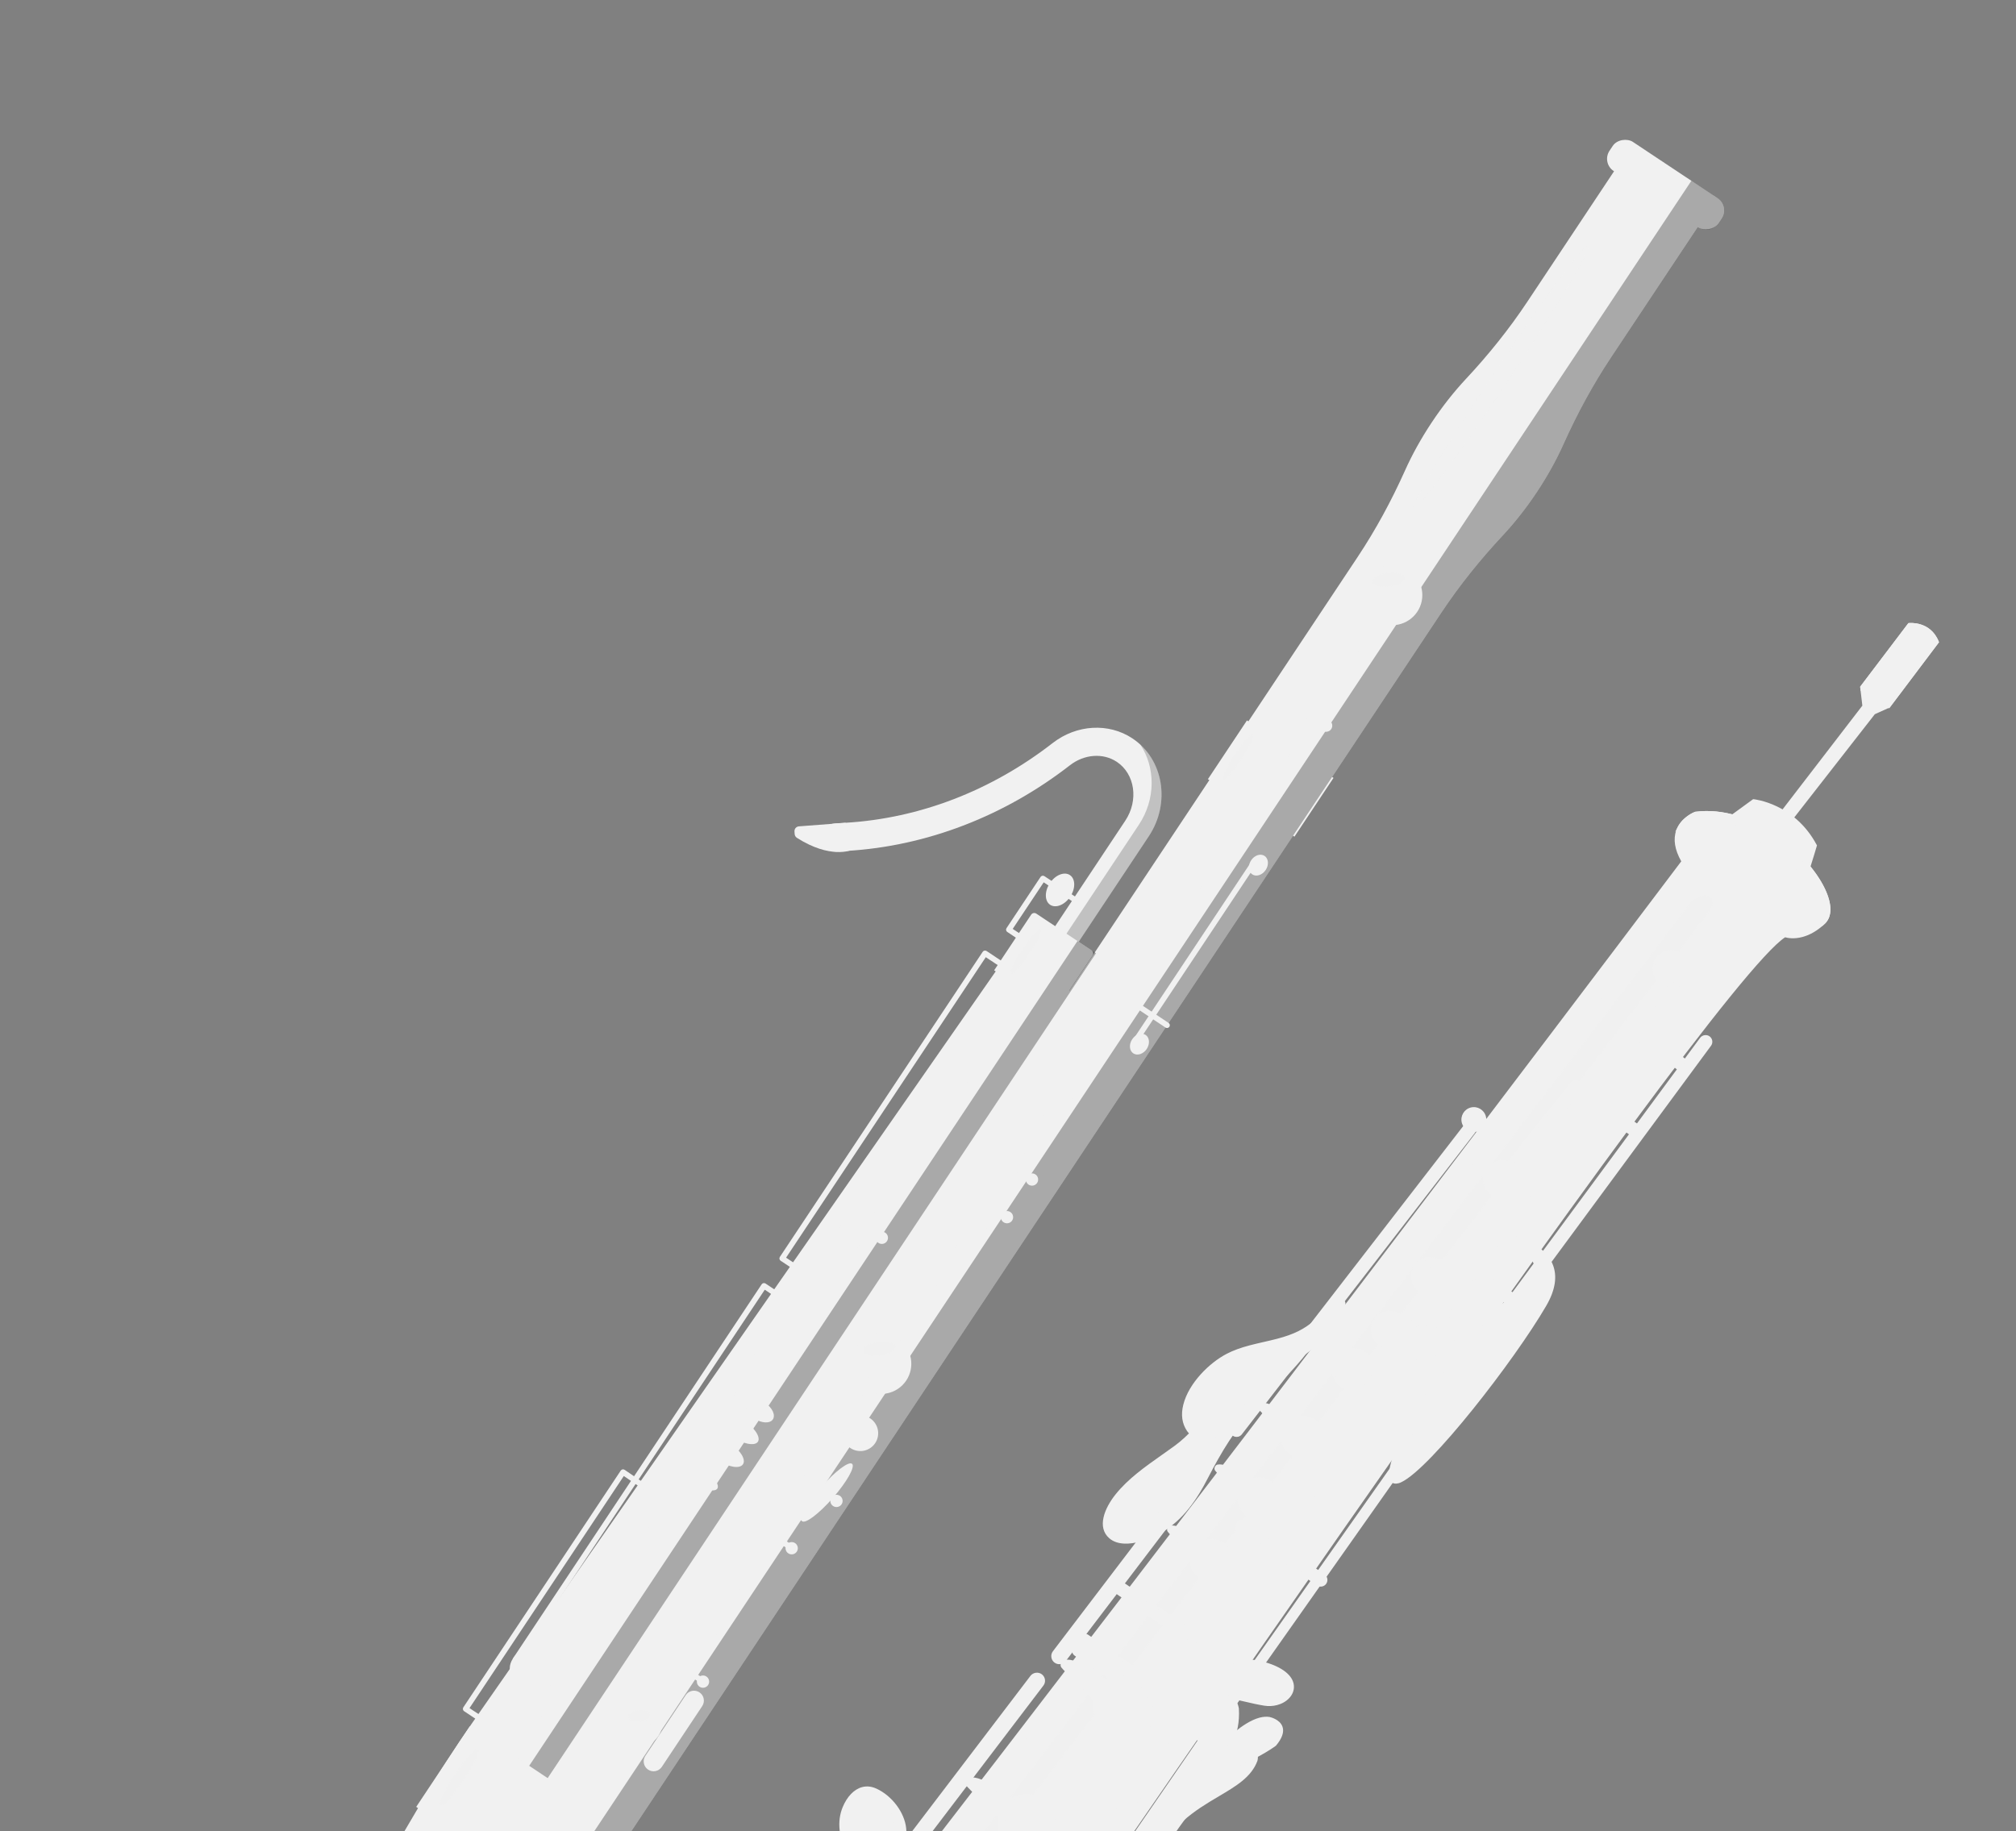 <?xml version="1.0" encoding="UTF-8"?>
<svg xmlns="http://www.w3.org/2000/svg" xmlns:xlink="http://www.w3.org/1999/xlink" viewBox="0 0 657.6 597.49">
  <rect x="0" y="0" width="657.6" height="597.49" fill="#808080" stroke="none"/>
  <defs>
    <style>
      .palhetas-duplas-1 {
        isolation: isolate;
      }

      .palhetas-duplas-2 {
        opacity: .3;
      }

      .palhetas-duplas-2, .palhetas-duplas-3, .palhetas-duplas-4, .palhetas-duplas-5, .palhetas-duplas-6, .palhetas-duplas-7, .palhetas-duplas-8, .palhetas-duplas-9, .palhetas-duplas-10, .palhetas-duplas-11, .palhetas-duplas-12, .palhetas-duplas-13, .palhetas-duplas-14, .palhetas-duplas-15, .palhetas-duplas-16, .palhetas-duplas-17, .palhetas-duplas-18, .palhetas-duplas-19, .palhetas-duplas-20 {
        stroke-width: 0px;
      }

      .palhetas-duplas-3, .palhetas-duplas-11 {
        opacity: .5;
      }

      .palhetas-duplas-3, .palhetas-duplas-11, .palhetas-duplas-12 {
        fill: #f1f1f190;
      }

      .palhetas-duplas-4 {
        fill: #f1f1f190;
      }

      .palhetas-duplas-5 {
        fill: #f1f1f190;
      }

      .palhetas-duplas-6 {
        fill: #f1f1f190;
      }

      .palhetas-duplas-7 {
        fill: #f1f1f190;
      }

      .palhetas-duplas-8, .palhetas-duplas-13 {
        opacity: .2;
      }

      .palhetas-duplas-9 {
        fill: #f1f1f190;
        mix-blend-mode: multiply;
      }

      .palhetas-duplas-10 {
        fill: #f1f1f190;
      }

      .palhetas-duplas-11 {
        mix-blend-mode: screen;
      }

      .palhetas-duplas-13 {
        fill: #f1f1f190;
      }

      .palhetas-duplas-14 {
        fill: #f1f1f190;
      }

      .palhetas-duplas-15 {
        fill: #f1f1f190;
      }

      .palhetas-duplas-21 {
        clip-path: url(#clippath);
      }

      .palhetas-duplas-22 {
        mix-blend-mode: overlay;
      }

      .palhetas-duplas-16 {
        fill: #f1f1f190;
      }

      .palhetas-duplas-17 {
        fill: #f1f1f190;
      }

      .palhetas-duplas-18 {
        fill: #f1f1f190;
      }

      .palhetas-duplas-19 {
        fill: #f1f1f190;
      }

      .palhetas-duplas-20 {
        fill: #f1f1f190;
      }
    </style>
    <clipPath id="clippath">
      <rect class="palhetas-duplas-7" width="657.6" height="597.49" rx="20.47" ry="20.47"/>
    </clipPath>
  </defs>
  <g class="palhetas-duplas-1">
    <g id="palhetas-duplas_2" data-name="palhetas-duplas 2">
      <g id="Camada_1" data-name="Camada 1">
        <g class="palhetas-duplas-22">
          <g class="palhetas-duplas-21">
            <g>
              <g>
                <path class="palhetas-duplas-16" d="m350.37,309.48l24.34-36.63c7.22-10.86,4.83-25.2-5.33-31.95-7.75-5.15-18.21-4.54-26.01,1.52-20.04,15.56-43.39,24.56-67.54,26.01l-3.5.21c-2.53.15-4.46,2.33-4.31,4.86h0c.15,2.53,2.33,4.46,4.86,4.31l3.5-.21c12.88-.78,25.68-3.58,38.02-8.33,12.32-4.74,23.97-11.34,34.6-19.6,4.68-3.64,10.83-4.09,15.29-1.12,5.94,3.95,7.18,12.57,2.76,19.21l-24.34,36.63,7.65,5.08Z"/>
                <path class="palhetas-duplas-4" d="m275.84,268.43l1.8,8.92s-6.75,2.98-17.7-4.01c-.42-.27-.69-.72-.73-1.22l-.06-.86c-.06-.85.58-1.59,1.44-1.66l15.26-1.17Z"/>
                <path class="palhetas-duplas-8" d="m347.15,305.7l24.34-36.63c5.54-8.34,5.42-18.72.47-26.15,7.94,7.31,9.32,20.05,2.75,29.93l-24.34,36.63-7.65-5.08.75-1.14,3.68,2.44Z"/>
              </g>
              <g>
                <path class="palhetas-duplas-19" d="m16.7,793.36l16.39,10.89,318.46-479.16-22.19-14.75-175.39,251.86c-5.71,8.2-11.1,16.61-16.16,25.22l-15.35,26.09-17.56,29.87-88.21,149.99Z"/>
                <path class="palhetas-duplas-19" d="m30.32,802.41l27.31,18.15L470.11,199.94c5.95-8.95,12.69-17.33,20.05-25.21,3.84-4.12,7.62-8.88,11.13-14.16,3.51-5.28,6.44-10.6,8.74-15.74,4.41-9.83,9.53-19.3,15.48-28.24l30.44-45.8-27.31-18.15-30.44,45.8c-5.95,8.95-12.69,17.33-20.05,25.21-3.84,4.12-7.62,8.88-11.13,14.16-3.51,5.28-6.44,10.6-8.74,15.74-4.41,9.83-9.53,19.3-15.48,28.24L30.32,802.41Z"/>
                <rect class="palhetas-duplas-16" x="402.98" y="237.06" width="23.02" height="33.89" transform="translate(855.47 49.4) rotate(123.61)"/>
                <path class="palhetas-duplas-16" d="m330.37,301.63h21.81v24.06h-21.81c-.67,0-1.21-.54-1.21-1.21v-21.64c0-.67.54-1.21,1.21-1.21Z" transform="translate(790.47 203.55) rotate(123.61)"/>
                <rect class="palhetas-duplas-16" x="537.6" y="38.86" width="11.38" height="42.68" rx="4.75" ry="4.75" transform="translate(192.43 479.36) rotate(-56.39)"/>
                <rect class="palhetas-duplas-2" x="95.86" y="444.03" width="332.94" height="7.24" transform="translate(780.36 476.96) rotate(123.61)"/>
                <rect class="palhetas-duplas-16" x="155.1" y="562.21" width="31.56" height="63.38" transform="translate(760.09 780.33) rotate(123.61)"/>
                <path class="palhetas-duplas-2" d="m27.92,847.09l7.79,5.18c.58.38,1.35.23,1.74-.35l20.95-31.52c.24-.36.27-.79.11-1.17L470.11,199.94c5.95-8.95,12.69-17.33,20.05-25.21,3.84-4.12,7.62-8.88,11.13-14.16,3.51-5.28,6.44-10.6,8.74-15.74,4.41-9.83,9.53-19.3,15.48-28.24l28.29-42.57.17.11c2.18,1.45,5.13.86,6.58-1.33l1.04-1.57c1.45-2.18.86-5.13-1.33-6.58l-8.54-5.68L27.92,847.09Z"/>
              </g>
              <circle class="palhetas-duplas-16" cx="287.44" cy="444.93" r="9.83" transform="translate(-196.9 230.45) rotate(-33.25)"/>
              <circle class="palhetas-duplas-16" cx="172.2" cy="559.21" r="4.53" transform="translate(-412.9 564.52) rotate(-73.4)"/>
              <path class="palhetas-duplas-16" d="m228.99,484.98c2.08,1.38,4.32,1.69,4.99.67.67-1.01-.47-2.95-2.55-4.34-2.08-1.38-4.32-1.69-4.99-.67-.67,1.01.47,2.95,2.55,4.34Z"/>
              <path class="palhetas-duplas-16" d="m221.94,473.15c.77.51,1.82.3,2.33-.47.51-.77.3-1.82-.47-2.33-.77-.51-1.82-.3-2.33.47-.51.77-.3,1.82.47,2.33Z"/>
              <path class="palhetas-duplas-16" d="m253.51,424.24c.77.51,1.82.3,2.33-.47.51-.77.3-1.82-.47-2.33-.77-.51-1.82-.3-2.33.47-.51.77-.3,1.82.47,2.33Z"/>
              <path class="palhetas-duplas-16" d="m259.38,415.41c.77.51,1.82.3,2.33-.47.51-.77.3-1.82-.47-2.33-.77-.51-1.82-.3-2.33.47-.51.77-.3,1.82.47,2.33Z"/>
              <path class="palhetas-duplas-16" d="m284.45,386.1c.89.59,2.1.35,2.69-.54.59-.89.35-2.1-.54-2.69-.89-.59-2.1-.35-2.69.54s-.35,2.1.54,2.69Z"/>
              <path class="palhetas-duplas-16" d="m306.24,365.48c.89.59,2.1.35,2.69-.54.59-.89.35-2.1-.54-2.69-.89-.59-2.1-.35-2.69.54-.59.89-.35,2.1.54,2.69Z"/>
              <circle class="palhetas-duplas-16" cx="443.27" cy="210.7" r="1.94"/>
              <path class="palhetas-duplas-16" d="m177.99,550.48c.89.59,2.1.35,2.69-.54.59-.89.35-2.1-.54-2.69-.89-.59-2.1-.35-2.69.54-.59.89-.35,2.1.54,2.69Z"/>
              <path class="palhetas-duplas-16" d="m156.63,563c.89.59,2.1.35,2.69-.54s.35-2.1-.54-2.69c-.89-.59-2.1-.35-2.69.54-.59.89-.35,2.1.54,2.69Z"/>
              <path class="palhetas-duplas-16" d="m212.13,488.37c.77.51,1.82.3,2.33-.47.51-.77.3-1.82-.47-2.33-.77-.51-1.82-.3-2.33.47-.51.77-.3,1.82.47,2.33Z"/>
              <path class="palhetas-duplas-16" d="m202.47,502.45c.77.51,1.82.3,2.33-.47.51-.77.3-1.82-.47-2.33-.77-.51-1.82-.3-2.33.47-.51.77-.3,1.82.47,2.33Z"/>
              <ellipse class="palhetas-duplas-16" cx="345.77" cy="290.33" rx="5.82" ry="3.99" transform="translate(-87.42 417.6) rotate(-56.39)"/>
              <circle class="palhetas-duplas-16" cx="290.79" cy="376.33" r="3.62" transform="translate(-164.93 240.31) rotate(-35.69)"/>
              <circle class="palhetas-duplas-16" cx="315.22" cy="352.19" r="3.62" transform="translate(-153.78 293.58) rotate(-41.05)"/>
              <ellipse class="palhetas-duplas-16" cx="410.48" cy="282.24" rx="3.62" ry="2.85" transform="translate(-51.79 467.88) rotate(-56.39)"/>
              <ellipse class="palhetas-duplas-16" cx="371.67" cy="340.63" rx="3.62" ry="2.85" transform="translate(-117.74 461.63) rotate(-56.39)"/>
              <path class="palhetas-duplas-16" d="m167.3,546.48c1.37.91,3.6-.04,4.98-2.12,1.38-2.08,1.4-4.51.03-5.42-1.37-.91-3.6.04-4.98,2.12-1.38,2.08-1.4,4.51-.03,5.42Z"/>
              <circle class="palhetas-duplas-16" cx="280.62" cy="467.58" r="5.82" transform="translate(-220.74 682.07) rotate(-82.19)"/>
              <circle class="palhetas-duplas-16" cx="209.29" cy="562.74" r="6.6" transform="translate(-379.27 681.38) rotate(-81)"/>
              <path class="palhetas-duplas-16" d="m215.88,576.44l13.18-19.83c.99-1.49.58-3.49-.9-4.48h0c-1.49-.99-3.49-.59-4.48.9l-13.18,19.83c-.99,1.49-.58,3.49.9,4.48h0c1.49.99,3.49.59,4.48-.9Z"/>
              <path class="palhetas-duplas-16" d="m243.48,457.33c.27-.4.68-.68,1.18-.83l69.18-104.08c.27-.41.82-.57,1.24-.32.45.27.58.85.29,1.28l-67.19,101.09c-.63.95-.3,2.22.71,2.78.21.11.41.24.62.37,2.38,1.58,3.54,4.02,2.59,5.45-.95,1.43-3.65,1.3-6.03-.28s-3.54-4.02-2.59-5.45Z"/>
              <path class="palhetas-duplas-16" d="m233.22,461.08c.11-.17.26-.3.43-.42l56.35-84.79c.27-.41.82-.57,1.24-.32.45.27.58.85.29,1.28l-54.06,81.34c-.68,1.02-.23,2.39.92,2.82,1.17.45,2.44,1.1,3.69,1.93,3.87,2.57,6.17,5.91,5.14,7.45-1.03,1.55-5,.72-8.86-1.85s-6.17-5.91-5.14-7.45Z"/>
              <path class="palhetas-duplas-16" d="m171.45,558.69l58.56-88.11c.02-.33.11-.63.28-.88,1.03-1.55,4.56-1.01,7.89,1.21,3.33,2.21,5.2,5.26,4.17,6.81-1.03,1.55-4.56,1.01-7.89-1.21-.84-.56-1.59-1.18-2.23-1.81-.86-.86-2.29-.74-2.97.28l-56.32,84.74c-.31.47-.98.55-1.4.13-.31-.31-.33-.79-.09-1.15Z"/>
              <path class="palhetas-duplas-16" d="m254.51,423.04c.28-.42.16-.98-.25-1.26l-4.55-3.03c-.42-.28-.98-.16-1.26.25l-80.98,121.84c-.28.42-.16.98.25,1.26s.98.16,1.26-.25l80.48-121.08,3.8,2.53c.42.28.98.16,1.26-.25Z"/>
              <g>
                <path class="palhetas-duplas-16" d="m209.01,516.43c.28-.42.16-.98-.25-1.26l-9.7-6.44c-.42-.28-.98-.16-1.26.25-.28.42-.16.98.25,1.26l9.7,6.44c.42.28.98.16,1.26-.25Z"/>
                <path class="palhetas-duplas-16" d="m197.58,511.32c.92.61,2.17.36,2.78-.56.61-.92.36-2.17-.56-2.78-.92-.61-2.17-.36-2.78.56-.61.92-.36,2.17.56,2.78Z"/>
                <path class="palhetas-duplas-16" d="m207.06,517.62c.92.61,2.17.36,2.78-.56s.36-2.17-.56-2.78-2.17-.36-2.78.56-.36,2.17.56,2.78Z"/>
              </g>
              <g>
                <path class="palhetas-duplas-16" d="m230.15,549.12c.28-.42.16-.98-.25-1.26l-9.7-6.44c-.42-.28-.98-.16-1.26.25-.28.42-.16.98.25,1.26l9.7,6.44c.42.28.98.16,1.26-.25Z"/>
                <path class="palhetas-duplas-16" d="m218.72,544c.92.61,2.17.36,2.78-.56s.36-2.17-.56-2.78c-.92-.61-2.17-.36-2.78.56-.61.92-.36,2.17.56,2.78Z"/>
                <path class="palhetas-duplas-16" d="m228.2,550.3c.92.61,2.17.36,2.78-.56.61-.92.36-2.17-.56-2.78-.92-.61-2.17-.36-2.78.56-.61.92-.36,2.17.56,2.78Z"/>
              </g>
              <g>
                <path class="palhetas-duplas-16" d="m259.08,505.6c.28-.42.16-.98-.25-1.26l-9.7-6.44c-.42-.28-.98-.16-1.26.25s-.16.98.25,1.26l9.7,6.44c.42.28.98.16,1.26-.25Z"/>
                <path class="palhetas-duplas-16" d="m247.65,500.48c.92.61,2.17.36,2.78-.56.61-.92.36-2.17-.56-2.78-.92-.61-2.17-.36-2.78.56-.61.92-.36,2.17.56,2.78Z"/>
                <path class="palhetas-duplas-16" d="m257.13,506.78c.92.61,2.17.36,2.78-.56s.36-2.17-.56-2.78-2.17-.36-2.78.56c-.61.92-.36,2.17.56,2.78Z"/>
              </g>
              <g>
                <path class="palhetas-duplas-16" d="m273.69,490.15c.28-.42.16-.98-.25-1.26l-13.03-8.66c-.42-.28-.98-.16-1.26.25s-.16.98.25,1.26l13.03,8.66c.42.28.98.16,1.26-.25Z"/>
                <path class="palhetas-duplas-16" d="m259.03,482.89c.92.61,2.17.36,2.78-.56s.36-2.17-.56-2.78-2.17-.36-2.78.56-.36,2.17.56,2.78Z"/>
                <path class="palhetas-duplas-16" d="m271.74,491.34c.92.61,2.17.36,2.78-.56s.36-2.17-.56-2.78-2.17-.36-2.78.56-.36,2.17.56,2.78Z"/>
              </g>
              <g>
                <path class="palhetas-duplas-16" d="m329.31,397.59c.28-.42.16-.98-.25-1.26l-9.7-6.44c-.42-.28-.98-.16-1.26.25-.28.42-.16.98.25,1.26l9.7,6.44c.42.28.98.16,1.26-.25Z"/>
                <path class="palhetas-duplas-16" d="m317.88,392.47c.92.61,2.17.36,2.78-.56s.36-2.17-.56-2.78-2.17-.36-2.78.56c-.61.92-.36,2.17.56,2.78Z"/>
                <path class="palhetas-duplas-16" d="m327.36,398.77c.92.61,2.17.36,2.78-.56.61-.92.36-2.17-.56-2.78-.92-.61-2.17-.36-2.78.56-.61.92-.36,2.17.56,2.78Z"/>
              </g>
              <g>
                <path class="palhetas-duplas-16" d="m337.48,385.31c.28-.42.16-.98-.25-1.26l-9.7-6.44c-.42-.28-.98-.16-1.26.25s-.16.98.25,1.26l9.7,6.44c.42.28.98.16,1.26-.25Z"/>
                <path class="palhetas-duplas-16" d="m326.04,380.19c.92.61,2.17.36,2.78-.56.61-.92.36-2.17-.56-2.78-.92-.61-2.17-.36-2.78.56-.61.92-.36,2.17.56,2.78Z"/>
                <path class="palhetas-duplas-16" d="m335.52,386.49c.92.61,2.17.36,2.78-.56s.36-2.17-.56-2.78c-.92-.61-2.17-.36-2.78.56-.61.92-.36,2.17.56,2.78Z"/>
              </g>
              <g>
                <path class="palhetas-duplas-16" d="m433.41,237.22c.28-.42.16-.98-.25-1.26l-9.7-6.44c-.42-.28-.98-.16-1.26.25s-.16.98.25,1.26l9.7,6.44c.42.28.98.16,1.26-.25Z"/>
                <path class="palhetas-duplas-16" d="m421.98,232.11c.92.61,2.17.36,2.78-.56s.36-2.17-.56-2.78-2.17-.36-2.78.56-.36,2.17.56,2.78Z"/>
                <path class="palhetas-duplas-16" d="m431.46,238.41c.92.61,2.17.36,2.78-.56.61-.92.36-2.17-.56-2.78-.92-.61-2.17-.36-2.78.56s-.36,2.17.56,2.78Z"/>
              </g>
              <g>
                <path class="palhetas-duplas-16" d="m288.5,404.32c.28-.42.16-.98-.25-1.26l-9.7-6.44c-.42-.28-.98-.16-1.26.25s-.16.98.25,1.26l9.7,6.44c.42.28.98.16,1.26-.25Z"/>
                <path class="palhetas-duplas-16" d="m277.06,399.2c.92.61,2.17.36,2.78-.56.61-.92.36-2.17-.56-2.78-.92-.61-2.17-.36-2.78.56-.61.92-.36,2.17.56,2.78Z"/>
                <path class="palhetas-duplas-16" d="m286.54,405.5c.92.61,2.17.36,2.78-.56s.36-2.17-.56-2.78-2.17-.36-2.78.56-.36,2.17.56,2.78Z"/>
              </g>
              <path class="palhetas-duplas-16" d="m204.21,501.69l19.02-28.61c.28-.42.16-.98-.25-1.26-.42-.28-.98-.16-1.26.25l-19.02,28.61c-.28.42-.16.98.25,1.26.42.28.98.16,1.26-.25Z"/>
              <path class="palhetas-duplas-16" d="m229.13,482.43c.28-.42.16-.98-.25-1.26l-8.4-5.58c-.42-.28-.98-.16-1.26.25s-.16.98.25,1.26l8.4,5.58c.42.28.98.16,1.26-.25Z"/>
              <path class="palhetas-duplas-16" d="m213.82,487.47c.27-.41.17-.97-.24-1.25l-9.84-6.69c-.2-.14-.45-.19-.68-.14-.24.05-.45.19-.58.39l-51.34,77.24c-.28.42-.16.98.25,1.26l4.2,2.79c.42.28.98.16,1.26-.25.28-.42.16-.98-.25-1.26l-3.45-2.29,50.33-75.72,9.08,6.18c.41.28.98.17,1.26-.24,0,0,0,0,0,0Z"/>
              <path class="palhetas-duplas-16" d="m267.57,462.49c.43-1.53,1.19-2.76,1.99-3.38,1.09-1.22,2.54-2.13,4.22-2.54l2.14-.52c2.33-.57,4.37-1.99,5.69-3.99l171.72-258.37c.27-.41.82-.57,1.24-.32.45.27.58.85.29,1.28l-171.75,258.41c-1.58,2.38-4,4.07-6.77,4.75l-2.14.52c-.11.03-.23.06-.34.09-1.12.34-1.8,1.45-1.73,2.62.05.78-.05,1.7-.31,2.64-.68,2.41-2.18,4.09-3.36,3.76-1.18-.33-1.58-2.55-.91-4.96Z"/>
              <path class="palhetas-duplas-16" d="m271.23,464.92c.64-2.29,2.03-3.92,3.18-3.79,1.03-.99,2.32-1.73,3.79-2.09l2.14-.52c2.33-.57,4.37-1.99,5.69-3.99l85.23-128.24c.27-.41.82-.57,1.24-.32.45.27.58.85.29,1.28l-85.26,128.28c-1.58,2.38-4,4.07-6.77,4.75l-2.14.52c-.36.09-.71.21-1.04.35-1.07.46-1.77,1.54-1.76,2.7,0,.69-.1,1.47-.33,2.26-.68,2.41-2.18,4.09-3.36,3.76-1.18-.33-1.58-2.55-.91-4.96Z"/>
              <path class="palhetas-duplas-16" d="m381.44,334.99c.28-.42.16-.98-.25-1.26l-10.74-7.14c-.42-.28-.98-.16-1.26.25-.28.42-.16.98.25,1.26l10.74,7.14c.42.28.98.16,1.26-.25Z"/>
              <path class="palhetas-duplas-16" d="m371.09,340.19l38.77-58.33c.28-.42.16-.98-.25-1.26-.42-.28-.98-.16-1.26.25l-38.77,58.33c-.28.42-.16.98.25,1.26.42.28.98.16,1.26-.25Z"/>
              <path class="palhetas-duplas-16" d="m211.13,563.96l43.27-65.1c1.62-2.44,3.91-4.37,6.59-5.55h0c.92-.41,1.7-1.09,2.23-1.95,1.13-1.82,2.72-3.95,4.61-6.13,4.51-5.17,9.03-8.6,10.11-7.66,1.08.94-1.7,5.89-6.21,11.06-4.51,5.17-9.03,8.6-10.11,7.66-.02-.02-.05-.04-.07-.07-.39-.48-1.04-.67-1.57-.34-1.62,1.02-3.01,2.37-4.08,3.98l-43.26,65.08c-.24.36-.7.52-1.1.36-.55-.22-.73-.88-.42-1.34Z"/>
              <path class="palhetas-duplas-16" d="m352.66,294.91c.28-.42.16-.98-.25-1.26l-11.73-7.8c-.42-.28-.98-.16-1.26.25l-11.1,16.7c-.28.42-.16.98.25,1.26l5.87,3.9c.42.28.98.16,1.26-.25.28-.42.16-.98-.25-1.26l-5.11-3.4,10.1-15.19,10.98,7.3c.42.28.98.16,1.26-.25Z"/>
              <path class="palhetas-duplas-16" d="m328.09,315.54c.28-.42.16-.98-.25-1.26l-6.03-4.01c-.42-.28-.98-.16-1.26.25l-66.16,99.54c-.28.42-.16.98.25,1.26l5.28,3.51c.42.28.98.16,1.26-.25.28-.42.16-.98-.25-1.26l-4.52-3.01,65.15-98.03,5.28,3.51c.42.28.98.16,1.26-.25Z"/>
              <circle class="palhetas-duplas-16" cx="454.12" cy="194.14" r="9.83"/>
              <ellipse class="palhetas-duplas-13" cx="489.68" cy="122.88" rx="51.61" ry="2.59" transform="translate(116.29 462.69) rotate(-56.39)"/>
              <path class="palhetas-duplas-3" d="m453.19,191.34c2.91-.34,5.15-1.59,5.01-2.8-.14-1.21-2.61-1.91-5.52-1.57-2.91.34-5.15,1.59-5.01,2.8.14,1.21,2.61,1.91,5.52,1.57Z"/>
              <path class="palhetas-duplas-3" d="m404.9,247.63c2.65-3.99,4.31-7.54,3.72-7.93-.59-.4-3.22,2.52-5.87,6.5-2.65,3.99-4.31,7.54-3.72,7.93.59.4,3.22-2.52,5.87-6.5Z"/>
              <path class="palhetas-duplas-3" d="m335.76,311.01c2.65-3.99,4.31-7.54,3.72-7.93s-3.22,2.52-5.87,6.5c-2.65,3.99-4.31,7.54-3.72,7.93.59.4,3.22-2.52,5.87-6.5Z"/>
              <path class="palhetas-duplas-3" d="m151.24,580.69c3.36-5.06,5.46-9.57,4.69-10.09-.77-.51-4.13,3.17-7.49,8.23-3.36,5.06-5.46,9.57-4.69,10.09.77.51,4.13-3.17,7.49-8.23Z"/>
              <path class="palhetas-duplas-3" d="m287.08,442.2c2.91-.34,5.15-1.59,5.01-2.8-.14-1.21-2.61-1.91-5.52-1.57-2.91.34-5.15,1.59-5.01,2.8s2.61,1.91,5.52,1.57Z"/>
              <path class="palhetas-duplas-3" d="m208.74,561.62c1.99-.23,3.51-1.24,3.39-2.25s-1.83-1.64-3.82-1.41c-1.99.23-3.51,1.24-3.39,2.25.12,1.01,1.83,1.64,3.82,1.41Z"/>
            </g>
            <g>
              <g>
                <path class="palhetas-duplas-5" d="m553.04,265.28s-10.91,4.08-4.11,15.78c0,0-428.32,568.35-469.29,599.16-40.97,30.8-57.91,7.82-53.37,28.62,4.38,20.06,45.87,68.22,86.78,81.98,0,0,12.31,4.9,14.44-16.71,2.13-21.61-7.17-15.52,25.51-60.51,32.69-44.99,396.37-588.1,429.23-608.28,0,0,5.89,2.23,12.71-4.26,8.51-8.11-17-39.01-41.91-35.78Z"/>
                <path class="palhetas-duplas-4" d="m118.33,991.43c-2.92.77-5.33-.17-5.44-.21-42.31-14.24-82.88-63.21-87.05-82.3-1.47-6.74-.75-9.34,2.86-10.29,1.39-.37,3.17-.5,5.43-.67,3.55-.26,8.41-.62,14.39-2.2,10.05-2.65,20.14-7.85,30.86-15.91,40.15-30.19,458.37-584.69,469.03-598.84-2.13-3.77-2.68-7.17-1.64-10.1,1.54-4.3,5.93-5.98,6.12-6.05l.04-.02h.05c18.37-2.39,36.66,13.32,42.27,25.09,2.41,5.07,2.42,9.12,0,11.43-2.32,2.21-4.79,3.67-7.34,4.34h0c-2.86.76-4.96.28-5.62.09-25.49,16.48-239.36,330.47-354.38,499.34-38.6,56.68-66.5,97.63-74.56,108.72-25.45,35.03-25.36,38.89-25.12,49.21.08,2.97.16,6.33-.31,11.08-1.24,12.52-5.9,16.31-9.6,17.28Zm-89.41-91.94c-2.72.72-3.74,2.28-2.22,9.26,4.13,18.92,44.43,67.51,86.5,81.66.05.01,2.27.88,4.91.18,3.43-.9,7.77-4.5,8.95-16.52.46-4.69.39-8.03.31-10.97-.25-10.53-.34-14.48,25.29-49.75,8.05-11.08,35.94-52.03,74.54-108.7,115.32-169.3,329.97-484.44,354.81-499.7l.19-.11.2.07s2.17.79,5.3-.04c2.4-.63,4.74-2.02,6.96-4.13,2.12-2.02,2.05-5.72-.19-10.41-2.92-6.11-9.1-12.84-16.15-17.55-8.31-5.57-17.24-8.07-25.17-7.06-.45.19-4.24,1.82-5.55,5.52-.98,2.74-.4,5.97,1.72,9.61l.15.25-.18.23c-4.28,5.68-428.82,568.75-469.38,599.24-10.81,8.13-21,13.38-31.16,16.06-6.05,1.59-10.96,1.95-14.54,2.22-2.21.16-3.96.29-5.28.64Z"/>
              </g>
              <path class="palhetas-duplas-9" d="m553.04,265.28s-10.91,4.08-4.11,15.78c0,0-428.32,568.35-469.29,599.16-40.97,30.8-57.91,7.82-53.37,28.62,4.38,20.06,45.87,68.22,86.78,81.98,0,0,12.31,4.9,14.44-16.71,2.13-21.61-7.17-15.52,25.51-60.51,32.69-44.99,396.37-588.1,429.23-608.28,0,0,5.89,2.23,12.71-4.26,8.51-8.11-17-39.01-41.91-35.78Zm-217.45,353.46s-197,268.96-222.22,297.43c-25.23,28.47-16.75,35.33-26.29,45.12-9.54,9.79-50.62-44.84-52-52.36-1.38-7.52,14.55-6.87,25.89-9.86,11.33-2.99,23.56-14.09,23.56-14.09,11.12-8.39,22.57-24.74,22.57-24.74l443.47-570.97c10.92-2.27,14.47,8.92,14.47,8.92l-229.46,320.56Z"/>
              <path class="palhetas-duplas-11" d="m46.61,908.93s-5.97.36.12,9.67c6.09,9.3,23.94,26.42,25.25,17.59,1.31-8.83,7.03-17.01,18.24-29.66,11.21-12.66,466.87-608.67,466.87-608.67,0,0,2.31-2.73,1.22-4.57-1.09-1.83-4.93-1.42-7.37,1.95l-305.61,401.87-141.99,179.89s-19.11,22.93-30.13,28.26c-11.02,5.33-22.3,1.63-26.61,3.68Z"/>
              <g>
                <g>
                  <g>
                    <path class="palhetas-duplas-20" d="m622.73,203.71l-15.52,20.46.72,6.17-32.07,41.71-1.86,2.32,6-1.66,31.26-40.07,4.88-2.19,15.83-21c-2.64-6.58-9.24-5.75-9.24-5.75Z"/>
                    <path class="palhetas-duplas-17" d="m572.82,275.17l2.7-3.39,31.96-41.56-.72-6.17,15.73-20.75.19-.02c.07-.01,6.97-.79,9.71,6.02l.09.23-16.05,21.28-4.88,2.2-31.28,40.09-7.45,2.07Zm34.86-50.87l.72,6.18-.11.14-32.07,41.7-1.02,1.28,4.56-1.27,31.23-40.04,4.88-2.2,15.61-20.7c-2.32-5.43-7.46-5.34-8.5-5.27l-15.29,20.17Z"/>
                  </g>
                  <g>
                    <path class="palhetas-duplas-20" d="m613.78,227.91c.91.74,1.7,1.58,2.41,2.48l15.78-20.93c-2.64-6.58-9.24-5.75-9.24-5.75l-15.52,20.46.09.83c2.34.54,4.61,1.38,6.48,2.9Z"/>
                    <path class="palhetas-duplas-17" d="m616.2,231.11l-.35-.45c-.77-.96-1.53-1.75-2.34-2.41-1.6-1.3-3.6-2.2-6.29-2.82l-.3-.07-.15-1.32,15.73-20.75.19-.02c.07-.01,6.97-.79,9.71,6.02l.09.23-16.27,21.59Zm-8.49-6.46c2.65.64,4.73,1.59,6.35,2.92.73.59,1.43,1.29,2.12,2.11l15.29-20.28c-2.32-5.43-7.46-5.34-8.5-5.27l-15.29,20.17.04.35Z"/>
                  </g>
                  <g>
                    <path class="palhetas-duplas-5" d="m558.23,271.18l13.74-9.98s13.02,1.11,20.24,14.67c0,0-4.29,14.77-6.17,17.99-1.88,3.23-27.81-22.67-27.81-22.67Z"/>
                    <path class="palhetas-duplas-17" d="m585.81,294.53c-3.71.98-25.42-20.58-27.89-23.04l-.36-.36,14.28-10.39h.16c.13.02,13.35,1.3,20.59,14.91l.09.16-.05.17c-.18.61-4.33,14.86-6.21,18.09-.14.23-.34.38-.61.46Zm-26.9-23.3c9.21,9.17,24.29,23.07,26.68,22.45.05,0,.06-.03.07-.05,1.72-2.95,5.59-16.06,6.07-17.72-6.61-12.25-18.16-14.07-19.64-14.26l-13.18,9.58Z"/>
                  </g>
                </g>
                <g>
                  <path class="palhetas-duplas-15" d="m427.05,437.57c-.57.15-1.13.3-1.68.46.44-.58.83-1.24,1.15-1.97.2-.46-.33-.55-.55-.19-2.53,4.25-9.69,5.3-13.81,7.73-3.41,2.01-6.5,4.69-9.33,7.43-6.94,6.7-11.54,15.25-19.41,21.02-6.58,4.82-14.07,9.35-19.21,15.78-2.8,3.51-6.35,9.97-2.11,13.68,4.06,3.56,12.08.63,16-1.57,7.28-4.08,11.7-10.57,15.46-17.83,4.36-8.44,8.78-15.98,15.38-22.9,6.37-6.66,13.22-12.72,18.59-20.27.28-.41.31-1.58-.48-1.37Z"/>
                  <path class="palhetas-duplas-17" d="m371.8,502.97h0c-3.05.8-7.26,1.26-9.98-1.13-4.05-3.55-1.6-9.71,2.06-14.29,4.11-5.14,9.7-9.07,15.11-12.88,1.41-.99,2.82-1.98,4.18-2.98,4.6-3.37,8.16-7.8,11.6-12.09,2.41-3.01,4.91-6.12,7.77-8.89,3.57-3.44,6.48-5.75,9.42-7.49,1.42-.84,3.15-1.5,4.99-2.2,3.47-1.32,7.07-2.69,8.67-5.37.27-.46.94-.56,1.25-.2.08.1.26.38.07.8-.16.37-.34.72-.54,1.05.18-.05.36-.1.55-.15.42-.11.79.01,1.01.33.33.47.24,1.3-.06,1.72-3.95,5.56-8.77,10.38-13.44,15.05-1.71,1.72-3.48,3.48-5.18,5.26-6.39,6.69-10.74,13.95-15.32,22.8-3.33,6.44-7.79,13.62-15.63,18.01-1.97,1.11-4.34,2.07-6.51,2.64Zm53.26-65.25c-1.97,1.91-4.93,3.04-7.81,4.13-1.8.69-3.49,1.33-4.86,2.14-2.88,1.7-5.74,3.97-9.25,7.36-2.82,2.73-5.3,5.82-7.7,8.81-3.47,4.33-7.07,8.81-11.76,12.25-1.37,1-2.77,1.99-4.19,2.99-5.35,3.77-10.89,7.67-14.93,12.72-1.17,1.47-6.8,9.01-2.16,13.07,2.43,2.13,6.33,1.68,9.18.93h0c2.11-.56,4.41-1.49,6.31-2.55,7.64-4.28,12.01-11.32,15.28-17.65,4.61-8.91,9.01-16.24,15.47-23,1.71-1.79,3.48-3.56,5.2-5.28,4.64-4.64,9.44-9.45,13.34-14.95.12-.17.13-.62.05-.71-.62.17-1.18.32-1.73.48l-1.27.37.8-1.05s.03-.04.04-.06Z"/>
                </g>
                <g>
                  <path class="palhetas-duplas-15" d="m403.82,468.3c-.51.14-1.07.04-1.52-.31-.77-.59-.91-1.69-.31-2.46l75.93-98.22c.59-.77,1.7-.92,2.47-.32.76.59.91,1.7.31,2.46l-75.94,98.23c-.25.32-.58.53-.94.62Z"/>
                  <path class="palhetas-duplas-18" d="m403.93,468.72c-.67.18-1.37.04-1.91-.38-.46-.36-.76-.88-.84-1.46-.07-.58.08-1.16.44-1.62l75.93-98.22c.71-.93,2.15-1.11,3.08-.39.47.36.76.87.83,1.46.08.58-.08,1.16-.44,1.62l-75.94,98.22c-.3.38-.7.66-1.18.78Zm75.03-101.62c-.28.08-.52.24-.71.47l-75.94,98.23c-.21.27-.31.63-.26.97.04.35.22.66.5.88.56.43,1.42.33,1.85-.23l75.93-98.22c.21-.28.31-.63.26-.97-.04-.35-.22-.66-.5-.88-.33-.25-.75-.34-1.14-.23Z"/>
                </g>
                <path class="palhetas-duplas-6" d="m399.88,560.26c-.48.13-1.02.05-1.46-.26-.79-.56-.98-1.66-.42-2.45l78.74-111.69c.57-.79,1.66-.98,2.45-.43.79.56.98,1.66.43,2.45l-78.75,111.69c-.25.35-.6.58-.99.69Z"/>
                <g>
                  <path class="palhetas-duplas-15" d="m222.86,823.35c-.95.25-2.01.1-2.89-.5-1.6-1.1-2-3.29-.9-4.89l173.54-252.17c1.1-1.6,3.29-2,4.89-.9,1.6,1.1,2,3.29.9,4.89l-173.54,252.17c-.49.72-1.21,1.2-2,1.41Z"/>
                  <path class="palhetas-duplas-18" d="m222.97,823.77c-1.12.3-2.3.09-3.26-.56-1.79-1.24-2.25-3.71-1.01-5.51l173.54-252.17c.53-.78,1.33-1.34,2.24-1.58,1.12-.3,2.3-.08,3.25.57,1.8,1.23,2.25,3.7,1.01,5.5l-173.54,252.17c-.54.78-1.34,1.34-2.25,1.58Zm171.75-258.96c-.71.19-1.33.62-1.75,1.23l-173.55,252.17c-.46.67-.64,1.5-.49,2.3.15.81.61,1.51,1.28,1.97.74.51,1.66.67,2.53.44.71-.19,1.33-.62,1.75-1.23l173.54-252.17c.47-.68.64-1.5.49-2.3-.15-.81-.6-1.51-1.28-1.98-.74-.51-1.67-.67-2.53-.44Z"/>
                </g>
                <g>
                  <path class="palhetas-duplas-15" d="m409.75,574.31s1.73-6.65-8.04-4.07c-9.78,2.58-42.74,53.88-42.74,53.88,0,0-2.95,3.49.21,2.27,3.17-1.22,21.71-28.36,26.29-32.5,9.7-8.75,21.12-10.99,24.28-19.57Z"/>
                  <path class="palhetas-duplas-4" d="m358.74,626.99c-.25.07-1.01.26-1.34-.26-.43-.68.44-1.95,1.24-2.89,1.32-2.05,33.13-51.43,42.96-54.02,3.7-.97,6.28-.77,7.66.6,1.54,1.54.95,3.91.92,4.01-1.96,5.32-6.89,8.23-12.6,11.61-3.72,2.2-7.94,4.69-11.8,8.18-2.02,1.82-6.8,8.2-11.87,14.95-7.67,10.22-12.82,16.97-14.56,17.63-.23.09-.43.15-.6.2Zm-.57-.79c.13,0,.44-.07.85-.23,1.63-.63,8.3-9.51,14.18-17.35,5.09-6.78,9.9-13.18,11.98-15.07,3.93-3.54,8.19-6.06,11.94-8.28,5.56-3.29,10.37-6.13,12.21-11.11h0s.47-1.96-.71-3.13c-1.13-1.12-3.49-1.25-6.81-.37-9.5,2.51-42.14,53.18-42.47,53.69-.6.71-1.1,1.52-1.17,1.85Z"/>
                </g>
                <g>
                  <path class="palhetas-duplas-15" d="m387.5,583.98l11.54-14.86s8.84-9.6,15.03-8.51c0,0,7.7,1.61,1.82,8.61,0,0-4.54,3.47-12.74,6.84-8.2,3.38-21.16,23.16-21.16,23.16,0,0-3.46,7.58-6.89,6.06l12.41-21.3Z"/>
                  <path class="palhetas-duplas-4" d="m376.77,605.83c-.64.17-1.27.13-1.86-.14l-.45-.2,12.66-21.73,11.57-14.91c.28-.31,6.44-6.95,12.18-8.47,1.19-.31,2.29-.38,3.28-.21.15.03,3.34.73,4.19,3.18.59,1.71-.12,3.78-2.12,6.16l-.07.06s-4.68,3.54-12.84,6.91c-7.99,3.28-20.84,22.8-20.97,23-.07.17-2.56,5.57-5.57,6.36Zm-1.02-.8c.26.04.53.02.8-.05,2.62-.69,5.01-5.88,5.03-5.94.56-.87,13.17-19.99,21.4-23.38,7.66-3.15,12.16-6.42,12.61-6.76,1.76-2.11,2.4-3.87,1.93-5.27-.69-1.98-3.49-2.59-3.53-2.6-.84-.15-1.82-.08-2.88.2-5.49,1.45-11.68,8.12-11.73,8.18l-11.52,14.84-12.1,20.78Z"/>
                </g>
                <path class="palhetas-duplas-20" d="m553.04,265.28s-10.91,4.08-4.11,15.78c0,0,22.63,3.89,33.3,24.26,0,0,5.89,2.23,12.71-4.26,8.51-8.11-17-39.01-41.91-35.78Z"/>
                <path class="palhetas-duplas-9" d="m553.04,265.28s-10.91,4.08-4.11,15.78c0,0,22.63,3.89,33.3,24.26,0,0,5.89,2.23,12.71-4.26,8.51-8.11-17-39.01-41.91-35.78Zm17.11,19.97c-.64.31-1.33.09-1.95-.19-1.58-.71-3.09-1.58-4.67-2.31-3.22-1.48-6.92-2.16-9.87-4.17-1.64-1.12-2.38-2.78-2.66-4.6-1.15-3.72,2.53-4.94,6.02-4.53,5.66.67,11.13,4.79,13.1,10.22.4,1.09,1.67,4.78.03,5.58Z"/>
                <g>
                  <path class="palhetas-duplas-14" d="m553.04,265.28s-3.66,1.38-5.42,4.8c1.27-.84,2.59-1.5,3.78-1.89,8.4-2.81,18.16,2.52,24.81,7.27,6.64,4.74,12.61,11.4,16.07,18.85.82,1.78,1.95,4.45,2.35,7.02.11-.1.21-.18.32-.28,8.51-8.11-17-39.01-41.91-35.78Z"/>
                  <path class="palhetas-duplas-4" d="m594.33,302.21l-.13-.81c-.3-1.95-1.06-4.2-2.32-6.91-3.28-7.05-8.94-13.68-15.93-18.68-9.27-6.64-17.2-9.15-23.54-7.48-.29.08-.58.17-.87.26-1.17.39-2.48,1.04-3.67,1.84l-1.41.95.78-1.51c1.82-3.54,5.5-4.95,5.66-5.01l.04-.02h.05c18.37-2.39,36.66,13.32,42.27,25.09,2.41,5.07,2.42,9.12,0,11.43-.06.07-.13.13-.2.18l-.73.66Zm-42.14-34.72c6.62-1.75,14.79.81,24.28,7.61,7.11,5.09,12.87,11.84,16.21,19.02,1.13,2.42,1.87,4.5,2.25,6.33,1.84-2.07,1.68-5.64-.46-10.13-2.92-6.11-9.1-12.84-16.15-17.55-8.31-5.57-17.24-8.07-25.17-7.06-.33.14-2.47,1.06-4.09,3.01.75-.39,1.49-.71,2.2-.95.31-.1.62-.19.93-.27Z"/>
                </g>
                <g>
                  <g>
                    <path class="palhetas-duplas-15" d="m332.27,586.05c-.7.21-1.34.5-1.94.86-2.12-.81-4.27-2.4-5.71-3.28-2.37-1.43-5.49-3.82-8.45-3.23-.67.13-1.16,1.17-.75,1.74.8,1.1,6.61,6.54,10.63,10.72-.3,1.42-.25,2.94.2,4.42,1.44,4.76,6.47,7.46,11.23,6.02,4.76-1.44,7.46-6.47,6.02-11.23-1.44-4.76-6.47-7.46-11.24-6.02Z"/>
                    <path class="palhetas-duplas-4" d="m337.28,603.81h0c-4.95,1.3-9.97-1.51-11.45-6.4-.44-1.43-.52-2.95-.26-4.41-1.84-1.9-4-4.03-5.92-5.92-2.31-2.27-4.14-4.07-4.59-4.68-.26-.36-.3-.84-.13-1.33.2-.54.61-.96,1.08-1.08,2.77-.55,5.54,1.2,7.76,2.61.37.23.72.46,1.06.66.38.23.8.5,1.26.8,1.22.8,2.73,1.78,4.19,2.37.6-.34,1.23-.6,1.85-.79,5.07-1.5,10.27,1.3,11.78,6.31.73,2.42.47,4.98-.72,7.2-1.19,2.23-3.18,3.85-5.6,4.59-.1.03-.22.06-.32.09Zm-21.03-22.99c-.21.05-.4.27-.5.53-.07.21-.07.4.02.52.41.56,2.3,2.42,4.49,4.57,1.97,1.95,4.23,4.15,6.1,6.1l.16.16-.05.23c-.29,1.39-.22,2.84.2,4.21,1.34,4.44,5.9,6.99,10.38,5.81h0c.1-.03.19-.05.3-.08,2.19-.66,3.99-2.14,5.07-4.15,1.09-2.02,1.31-4.34.65-6.54-1.37-4.54-6.14-7.13-10.69-5.72-.63.19-1.25.47-1.85.82l-.18.11-.2-.08c-1.62-.61-3.24-1.67-4.55-2.52-.45-.3-.87-.57-1.23-.79-.35-.21-.71-.44-1.08-.67-2.09-1.32-4.69-2.97-7.05-2.51h0Z"/>
                  </g>
                  <path class="palhetas-duplas-12" d="m338.42,593.95c.5,1.65-.43,3.4-2.09,3.89-1.65.5-3.4-.43-3.9-2.08-.5-1.66.43-3.4,2.09-3.9,1.65-.5,3.4.43,3.9,2.09Z"/>
                </g>
                <g>
                  <g>
                    <path class="palhetas-duplas-15" d="m393.44,502.7c-.51.13-.99.33-1.44.58-1.53-.64-3.05-1.87-4.09-2.54-1.69-1.11-3.9-2.93-6.09-2.59-.49.08-.88.83-.59,1.26.56.82,4.65,4.94,7.49,8.11-.25,1.03-.26,2.14.03,3.24.93,3.52,4.54,5.62,8.05,4.69,3.52-.93,5.62-4.53,4.69-8.05-.93-3.52-4.53-5.62-8.05-4.69Z"/>
                    <path class="palhetas-duplas-4" d="m396.91,515.87c-3.75.99-7.6-1.26-8.59-5-.28-1.05-.3-2.17-.08-3.23-1.28-1.42-2.79-3.01-4.13-4.43-1.64-1.72-2.93-3.09-3.25-3.55-.19-.29-.23-.68-.08-1.06.16-.43.5-.75.87-.85l.1-.02c2.04-.32,4.03,1.04,5.64,2.14.26.18.51.35.75.52.27.17.58.38.9.62.85.6,1.9,1.34,2.93,1.81,4.08-2.06,8.82.29,9.93,4.49.99,3.74-1.26,7.6-5,8.58Zm-15.02-17.29c-.09.03-.22.14-.28.31-.04.11-.05.22-.01.27.27.41,1.67,1.88,3.15,3.44,1.4,1.47,2.98,3.14,4.3,4.62l.15.18-.06.22c-.24.99-.23,2.03.03,3.02.86,3.28,4.23,5.24,7.51,4.37,3.28-.87,5.24-4.24,4.38-7.51-.98-3.73-5.23-5.8-8.86-3.84l-.19.1-.19-.08c-1.18-.5-2.35-1.31-3.29-1.98-.32-.22-.61-.43-.88-.59-.25-.16-.51-.34-.77-.53-1.48-1.01-3.31-2.27-5-2h0Z"/>
                  </g>
                  <path class="palhetas-duplas-12" d="m397.73,508.64c.32,1.21-.41,2.47-1.63,2.79-1.22.32-2.47-.41-2.79-1.63-.32-1.22.41-2.47,1.63-2.79,1.22-.32,2.47.4,2.79,1.63Z"/>
                </g>
                <g>
                  <g>
                    <path class="palhetas-duplas-15" d="m408.95,482.61c-.51.14-.99.35-1.43.6-1.54-.62-3.08-1.83-4.13-2.49-1.71-1.08-3.95-2.87-6.12-2.5-.49.09-.87.84-.57,1.26.57.81,4.72,4.88,7.6,8-.24,1.04-.23,2.14.08,3.24.98,3.5,4.61,5.55,8.12,4.57,3.5-.98,5.55-4.61,4.57-8.12-.98-3.51-4.61-5.55-8.12-4.58Z"/>
                    <path class="palhetas-duplas-4" d="m412.51,495.75c-3.69.97-7.53-1.23-8.56-4.9-.29-1.05-.34-2.17-.13-3.23-1.3-1.41-2.84-2.98-4.2-4.38-1.66-1.7-2.96-3.04-3.29-3.5-.2-.3-.23-.69-.09-1.07.16-.43.49-.76.87-.85,2.12-.38,4.13.96,5.75,2.03.26.18.52.35.76.5.27.17.58.38.92.61.86.58,1.91,1.31,2.95,1.76.44-.23.89-.41,1.34-.54l.1-.02c3.69-.97,7.54,1.23,8.56,4.9,1.04,3.74-1.15,7.62-4.88,8.66l-.1.03Zm-15.17-17.09c-.09.02-.21.14-.28.31-.04.11-.05.22-.01.27.29.4,1.7,1.86,3.2,3.39,1.42,1.45,3.03,3.1,4.37,4.56l.15.17-.05.23c-.23.98-.2,2.03.08,3.02.89,3.22,4.25,5.14,7.48,4.29l.09-.02c3.27-.91,5.18-4.31,4.27-7.58-.9-3.22-4.26-5.15-7.49-4.29l-.08.02c-.45.12-.89.32-1.34.55l-.18.1-.2-.08c-1.18-.48-2.36-1.28-3.31-1.93-.32-.22-.62-.42-.89-.59-.25-.16-.51-.33-.78-.51-1.49-.99-3.34-2.22-5.03-1.93h0Z"/>
                  </g>
                  <path class="palhetas-duplas-12" d="m413.33,488.49c.34,1.21-.37,2.48-1.59,2.82-1.22.34-2.48-.37-2.82-1.59-.34-1.21.37-2.47,1.59-2.81,1.22-.34,2.48.37,2.82,1.59Z"/>
                </g>
                <g>
                  <g>
                    <path class="palhetas-duplas-15" d="m423.11,462.54c-.51.14-.98.35-1.43.59-1.54-.62-3.08-1.82-4.13-2.48-1.71-1.08-3.95-2.88-6.12-2.5-.49.09-.87.84-.57,1.26.56.81,4.73,4.87,7.6,8-.24,1.03-.23,2.15.08,3.24.98,3.51,4.62,5.55,8.12,4.58,3.5-.98,5.55-4.61,4.57-8.12-.98-3.5-4.61-5.55-8.12-4.57Z"/>
                    <path class="palhetas-duplas-4" d="m426.68,475.68c-3.7.98-7.53-1.23-8.56-4.91-.3-1.05-.34-2.16-.14-3.22-1.3-1.4-2.83-2.98-4.19-4.37-1.66-1.7-2.97-3.05-3.29-3.51-.21-.29-.24-.69-.1-1.07.16-.43.49-.76.88-.86,2.11-.37,4.12.97,5.74,2.04.27.17.52.34.77.5.27.18.58.38.91.61.86.59,1.92,1.31,2.96,1.76.44-.22.89-.4,1.34-.53l.1-.02c3.69-.98,7.53,1.22,8.56,4.9,1.04,3.74-1.15,7.62-4.88,8.66l-.1.03Zm-15.16-17.09c-.1.02-.22.14-.28.31-.04.11-.05.22,0,.26.28.41,1.7,1.86,3.21,3.4,1.42,1.46,3.02,3.11,4.36,4.56l.16.17-.05.23c-.23.99-.2,2.03.08,3.02.9,3.21,4.26,5.14,7.49,4.29l.08-.02c3.26-.92,5.18-4.31,4.27-7.58-.9-3.22-4.25-5.15-7.49-4.29l-.08.02c-.45.12-.89.31-1.34.56l-.18.1-.2-.08c-1.19-.48-2.36-1.29-3.31-1.93-.32-.22-.62-.43-.89-.59-.25-.16-.51-.33-.78-.51-1.49-.99-3.35-2.22-5.03-1.92h0Z"/>
                  </g>
                  <path class="palhetas-duplas-12" d="m427.5,468.42c.33,1.22-.37,2.48-1.59,2.82-1.21.34-2.47-.38-2.81-1.59-.34-1.22.37-2.48,1.59-2.81,1.22-.34,2.47.37,2.82,1.58Z"/>
                </g>
                <g>
                  <g>
                    <path class="palhetas-duplas-15" d="m439.7,440.49c-.51.14-.99.35-1.43.6-1.54-.62-3.09-1.83-4.12-2.49-1.72-1.08-3.96-2.88-6.13-2.5-.49.09-.86.84-.57,1.26.56.82,4.73,4.88,7.6,8.01-.24,1.03-.23,2.14.08,3.23.98,3.51,4.61,5.55,8.12,4.57,3.5-.98,5.55-4.61,4.57-8.11-.98-3.51-4.61-5.56-8.11-4.58Z"/>
                    <path class="palhetas-duplas-4" d="m443.27,453.64c-3.7.97-7.53-1.23-8.56-4.91-.29-1.05-.33-2.16-.13-3.22-1.3-1.41-2.82-2.98-4.18-4.37-1.66-1.7-2.97-3.05-3.3-3.52-.21-.29-.24-.69-.09-1.07.15-.43.49-.75.87-.85,2.11-.37,4.13.96,5.75,2.04.26.18.52.35.77.5.27.17.58.39.91.61.86.59,1.92,1.31,2.96,1.76.44-.23.89-.41,1.34-.53l.1-.03c3.7-.97,7.53,1.23,8.56,4.91,1.04,3.73-1.15,7.61-4.88,8.66l-.1.03Zm-15.17-17.1c-.1.02-.22.14-.28.31-.04.11-.04.22,0,.27.28.41,1.7,1.87,3.2,3.4,1.42,1.45,3.02,3.1,4.36,4.56l.15.17-.05.22c-.23.99-.2,2.04.07,3.02.9,3.22,4.26,5.14,7.49,4.29l.09-.02c3.26-.91,5.17-4.31,4.27-7.58-.9-3.22-4.26-5.14-7.49-4.29l-.09.02c-.45.13-.89.31-1.33.56l-.19.11-.19-.08c-1.19-.48-2.37-1.28-3.31-1.93-.32-.22-.62-.43-.88-.59-.25-.16-.51-.33-.78-.51-1.49-.99-3.34-2.21-5.03-1.92h0Z"/>
                  </g>
                  <path class="palhetas-duplas-12" d="m444.08,446.38c.34,1.21-.37,2.47-1.58,2.81-1.22.34-2.48-.37-2.82-1.59-.34-1.21.37-2.48,1.58-2.82,1.22-.34,2.48.37,2.82,1.59Z"/>
                </g>
                <g>
                  <path class="palhetas-duplas-15" d="m291.78,612.23c-.63.16-1.34.05-1.9-.38-.96-.73-1.15-2.11-.41-3.08l47.03-61.77c.73-.96,2.11-1.15,3.08-.41.96.73,1.15,2.11.41,3.08l-47.03,61.78c-.31.4-.73.67-1.19.8Z"/>
                  <path class="palhetas-duplas-18" d="m291.89,612.66c-.79.21-1.62.04-2.27-.46-.56-.42-.92-1.04-1.02-1.74-.1-.7.09-1.39.51-1.95l47.03-61.78c.86-1.12,2.57-1.35,3.7-.49.56.42.92,1.05,1.02,1.74.1.7-.09,1.39-.52,1.95l-47.03,61.78c-.36.47-.85.8-1.43.95Zm45.91-66.03c-.38.1-.71.32-.95.63l-47.03,61.78c-.28.36-.41.83-.34,1.3.06.47.3.88.68,1.16.75.57,1.89.42,2.46-.33l47.03-61.77c.59-.77.43-1.88-.34-2.47-.43-.33-.99-.44-1.51-.3Z"/>
                </g>
                <g>
                  <path class="palhetas-duplas-15" d="m346.11,542.43c-.63.17-1.34.05-1.9-.38-.97-.74-1.15-2.11-.42-3.08l47.03-61.78c.73-.96,2.12-1.15,3.08-.41.97.74,1.15,2.11.42,3.08l-47.03,61.77c-.31.41-.73.68-1.19.8Z"/>
                  <path class="palhetas-duplas-18" d="m346.22,542.86c-.79.21-1.62.05-2.27-.45-.56-.43-.92-1.05-1.01-1.74-.1-.7.09-1.39.51-1.95l47.03-61.77c.86-1.13,2.58-1.36,3.7-.5.56.42.92,1.05,1.01,1.74.09.7-.09,1.39-.51,1.95l-47.03,61.77c-.36.47-.85.8-1.42.95Zm45.9-66.02c-.38.1-.71.31-.95.63l-47.03,61.77c-.28.37-.4.83-.34,1.3.06.47.3.88.68,1.17.75.56,1.89.41,2.46-.34l47.03-61.78c.59-.77.44-1.88-.33-2.46-.43-.33-.99-.44-1.52-.3Z"/>
                </g>
                <g>
                  <g>
                    <path class="palhetas-duplas-15" d="m285.71,583.95c-4.94-2.27-8.72,1.61-10.45,5.86-2.2,5.41-.55,11.13,1.86,16.15,5.79,12.05,18.03,20.98,20.48,34.1.44.66.95,1.25,1.57,1.68,1.49,1.02,2.57.17,3.32-1.07,1.78-5.61-4.17-15.77-5.59-19.6-2.83-7.56-.91-16.66-1.75-24.59-.56-5.24-4.76-10.38-9.43-12.53Z"/>
                    <path class="palhetas-duplas-4" d="m300.96,642.56h0c-.66.17-1.34.02-2.05-.46-.61-.43-1.16-1.01-1.68-1.8l-.05-.07v-.09c-1.46-7.7-6.23-13.83-11.28-20.32-3.36-4.3-6.82-8.75-9.18-13.67-3.17-6.6-3.76-11.85-1.87-16.51,1.43-3.5,3.75-5.91,6.38-6.6,1.51-.4,3.07-.23,4.66.5,5.07,2.33,9.15,7.75,9.69,12.89.31,2.93.25,6.07.18,9.11-.11,5.24-.22,10.66,1.54,15.37.31.82.84,1.96,1.45,3.29,2.23,4.8,5.59,12.05,4.15,16.59l-.04.09c-.56.93-1.19,1.49-1.9,1.68Zm-2.95-2.67c.44.65.9,1.14,1.4,1.48.49.33.92.44,1.32.34h0c.47-.12.91-.54,1.34-1.24,1.3-4.23-1.97-11.24-4.12-15.9-.62-1.34-1.16-2.49-1.48-3.35-1.82-4.87-1.7-10.38-1.6-15.7.06-3.01.13-6.12-.18-9-.51-4.84-4.37-9.96-9.18-12.18-1.39-.64-2.77-.79-4.07-.45-2.32.61-4.49,2.89-5.79,6.09-1.79,4.41-1.21,9.43,1.85,15.79,2.32,4.84,5.76,9.26,9.08,13.52,4.87,6.27,9.91,12.74,11.42,20.61Z"/>
                  </g>
                  <g>
                    <path class="palhetas-duplas-10" d="m284.62,585.82c-4.19-1.68-8.31,3.04-8.36,7.78-.06,5.56.73,8.21,4.88,15.95,1.51,2.82,3.41,5.7,6.2,7.44,4.17,2.61,4.39-5.46,4.45-7.63.23-7.42,1.37-20.11-7.18-23.53Z"/>
                    <path class="palhetas-duplas-4" d="m289.37,617.87h0c-.67.18-1.43,0-2.27-.51-3.03-1.89-4.99-5.06-6.36-7.61-4.16-7.75-4.99-10.47-4.93-16.15.04-3.8,2.61-7.57,5.72-8.39,1.09-.29,2.18-.22,3.23.21,8.24,3.29,7.81,14.74,7.52,22.31-.02.57-.04,1.12-.06,1.64-.11,3.39-.51,7.89-2.87,8.51Zm-7.6-31.81c-2.76.73-5.04,4.11-5.07,7.55-.06,5.49.75,8.14,4.82,15.73,1.31,2.45,3.19,5.49,6.05,7.28.61.38,1.14.52,1.57.4h0c1.31-.34,2.06-2.91,2.21-7.63.01-.58.04-1.13.06-1.7.28-7.33.7-18.4-6.96-21.46-.88-.35-1.79-.41-2.69-.17Z"/>
                  </g>
                </g>
                <g>
                  <path class="palhetas-duplas-15" d="m406.12,547.71c-.48.12-1,.05-1.44-.26l-40.02-27.63c-.8-.56-1-1.65-.45-2.45.56-.79,1.65-1,2.45-.45l40.02,27.64c.81.55,1,1.64.45,2.44-.25.36-.6.6-1,.7Z"/>
                  <path class="palhetas-duplas-18" d="m406.23,548.13c-.62.16-1.28.05-1.81-.32l-40.02-27.63c-1-.69-1.25-2.06-.56-3.06.67-.96,2.1-1.22,3.06-.56l40.02,27.64c1,.69,1.25,2.06.56,3.06-.3.43-.74.74-1.25.87Zm-40.92-31.04c-.31.09-.57.27-.75.52-.41.6-.27,1.42.34,1.84l40.02,27.64c.57.39,1.43.24,1.83-.34.42-.6.26-1.42-.34-1.83l-40.02-27.63c-.31-.22-.71-.29-1.08-.19Z"/>
                </g>
                <g>
                  <path class="palhetas-duplas-15" d="m392.3,567.71c-.48.13-1,.05-1.44-.26l-40.02-27.63c-.8-.55-1-1.65-.45-2.45.56-.8,1.65-1,2.45-.44l40.02,27.63c.8.55,1,1.65.45,2.45-.25.36-.61.6-1,.7Z"/>
                  <path class="palhetas-duplas-18" d="m392.42,568.14c-.62.17-1.28.05-1.81-.31l-40.02-27.63c-1-.69-1.25-2.07-.56-3.06.67-.96,2.1-1.22,3.06-.56l40.02,27.63c1,.69,1.25,2.06.56,3.06-.29.43-.74.74-1.25.87Zm-40.91-31.03c-.3.08-.57.27-.75.53-.41.6-.26,1.42.34,1.83l40.02,27.64c.57.4,1.44.24,1.84-.33.41-.6.26-1.43-.34-1.84l-40.02-27.63c-.32-.22-.71-.29-1.09-.19Z"/>
                </g>
                <g>
                  <path class="palhetas-duplas-15" d="m394.18,564.49c-.48.13-1.01.05-1.44-.26l-40.02-27.63c-.8-.55-1-1.64-.45-2.44.55-.8,1.65-1,2.45-.45l40.02,27.64c.8.55,1,1.64.45,2.44-.25.36-.6.6-1,.7Z"/>
                  <path class="palhetas-duplas-18" d="m394.3,564.91c-.62.17-1.28.05-1.81-.31l-40.02-27.64c-1-.68-1.25-2.06-.56-3.05.68-.96,2.1-1.22,3.06-.56l40.02,27.64c1.01.68,1.26,2.06.56,3.06-.3.43-.74.74-1.25.87Zm-40.92-31.03c-.31.08-.57.27-.75.52-.41.6-.26,1.42.33,1.83l40.02,27.63c.58.4,1.44.24,1.84-.33.41-.6.26-1.42-.34-1.84l-40.02-27.63c-.31-.22-.71-.29-1.09-.19Z"/>
                </g>
                <g>
                  <g>
                    <path class="palhetas-duplas-15" d="m363.39,547.63c-.7.21-1.34.5-1.94.86-2.12-.81-4.27-2.41-5.72-3.27-2.37-1.44-5.48-3.82-8.44-3.24-.67.13-1.16,1.17-.74,1.74.79,1.1,6.61,6.53,10.63,10.72-.3,1.42-.25,2.94.2,4.43,1.44,4.76,6.47,7.46,11.24,6.01,4.76-1.44,7.45-6.47,6.02-11.23-1.44-4.77-6.47-7.46-11.24-6.02Z"/>
                    <path class="palhetas-duplas-4" d="m368.4,565.39h0c-4.94,1.3-9.97-1.51-11.45-6.4-.43-1.43-.52-2.95-.25-4.41-1.83-1.89-4.01-4.03-5.93-5.91-2.31-2.28-4.13-4.07-4.59-4.69-.26-.35-.31-.84-.13-1.33.2-.54.61-.95,1.08-1.08,2.78-.55,5.55,1.2,7.77,2.61.37.23.72.45,1.06.66.38.23.8.51,1.26.81,1.22.79,2.72,1.77,4.19,2.36.6-.33,1.22-.61,1.85-.79,5.07-1.51,10.27,1.31,11.79,6.31.73,2.42.47,4.97-.72,7.2-1.19,2.23-3.18,3.85-5.59,4.59-.11.03-.22.06-.33.09Zm-21.03-22.99c-.21.05-.41.27-.49.53-.07.21-.07.4.02.52.4.56,2.29,2.42,4.49,4.58,1.98,1.94,4.23,4.15,6.1,6.1l.16.17-.04.23c-.28,1.38-.22,2.84.19,4.21,1.35,4.43,5.9,6.99,10.39,5.81h0c.1-.03.2-.05.3-.09,2.19-.66,3.99-2.14,5.07-4.15,1.08-2.02,1.31-4.34.65-6.53-1.37-4.54-6.12-7.13-10.68-5.73-.62.19-1.25.47-1.85.82l-.18.11-.2-.08c-1.61-.61-3.24-1.67-4.55-2.52-.45-.29-.86-.57-1.24-.79-.34-.21-.7-.44-1.08-.67-2.09-1.33-4.69-2.97-7.05-2.51h0Z"/>
                  </g>
                  <path class="palhetas-duplas-12" d="m369.55,555.53c.5,1.65-.44,3.4-2.09,3.9-1.66.49-3.4-.44-3.9-2.09-.5-1.65.44-3.4,2.09-3.9,1.65-.5,3.4.44,3.9,2.09Z"/>
                </g>
                <g>
                  <path class="palhetas-duplas-15" d="m458.96,432.39c.81,3.08-1.02,6.24-4.11,7.05-3.08.81-6.24-1.03-7.05-4.11-.81-3.08,1.03-6.24,4.11-7.05,3.08-.81,6.24,1.03,7.05,4.11Z"/>
                  <path class="palhetas-duplas-4" d="m454.97,439.86c-3.31.87-6.72-1.11-7.59-4.42-.87-3.31,1.11-6.72,4.42-7.59,3.31-.87,6.71,1.12,7.58,4.42.88,3.31-1.1,6.72-4.42,7.59Zm-2.94-11.16c-2.85.75-4.55,3.67-3.8,6.52.75,2.84,3.67,4.54,6.51,3.79,2.84-.75,4.54-3.67,3.79-6.51-.75-2.84-3.67-4.55-6.51-3.8Z"/>
                </g>
                <g>
                  <path class="palhetas-duplas-15" d="m495.54,383.19c.82,3.08-1.02,6.24-4.1,7.05-3.08.81-6.24-1.02-7.05-4.1-.81-3.08,1.02-6.24,4.11-7.05,3.08-.81,6.24,1.03,7.05,4.11Z"/>
                  <path class="palhetas-duplas-4" d="m491.55,390.66c-3.31.88-6.71-1.11-7.59-4.42-.87-3.31,1.11-6.71,4.42-7.58,3.31-.87,6.72,1.11,7.59,4.42.87,3.31-1.11,6.71-4.42,7.59Zm-2.94-11.15c-2.84.75-4.54,3.67-3.79,6.51.75,2.85,3.67,4.55,6.51,3.8,2.84-.75,4.55-3.67,3.8-6.51-.75-2.84-3.67-4.55-6.51-3.79Z"/>
                </g>
                <g>
                  <path class="palhetas-duplas-15" d="m550.82,314.67c.81,3.08-1.02,6.23-4.11,7.05-3.08.81-6.24-1.03-7.05-4.11-.81-3.08,1.02-6.24,4.11-7.05,3.08-.81,6.23,1.03,7.05,4.11Z"/>
                  <path class="palhetas-duplas-4" d="m546.82,322.13c-3.31.88-6.71-1.11-7.59-4.42-.87-3.31,1.11-6.71,4.42-7.58,3.31-.88,6.71,1.1,7.59,4.42.87,3.31-1.11,6.71-4.42,7.58Zm-2.94-11.15c-2.84.75-4.54,3.67-3.79,6.51.75,2.84,3.67,4.55,6.51,3.79,2.84-.75,4.54-3.67,3.8-6.51-.75-2.84-3.67-4.55-6.52-3.8Z"/>
                </g>
                <g>
                  <path class="palhetas-duplas-15" d="m472.07,414.84c.81,3.08-1.03,6.24-4.11,7.05-3.08.81-6.24-1.02-7.05-4.1-.81-3.08,1.02-6.24,4.11-7.06,3.08-.81,6.23,1.03,7.05,4.11Z"/>
                  <path class="palhetas-duplas-4" d="m468.07,422.31c-3.31.88-6.71-1.1-7.59-4.42-.87-3.31,1.11-6.72,4.42-7.59,3.31-.87,6.72,1.11,7.59,4.42.87,3.31-1.11,6.71-4.42,7.58Zm-2.94-11.16c-2.84.75-4.55,3.67-3.8,6.52.75,2.84,3.67,4.54,6.51,3.79,2.84-.75,4.54-3.67,3.8-6.51-.75-2.84-3.68-4.54-6.52-3.79Z"/>
                </g>
                <g>
                  <path class="palhetas-duplas-15" d="m490.42,386.36c-.52.14-1.1.04-1.55-.33-.76-.6-.88-1.71-.27-2.47l23.92-29.95c.58-.73,1.64-.88,2.41-.32l20.23,14.67c.78.57.96,1.67.39,2.45-.57.78-1.67.96-2.45.39l-18.88-13.68-22.88,28.64c-.24.31-.57.51-.92.6Z"/>
                  <path class="palhetas-duplas-18" d="m490.53,386.79c-.67.18-1.39.03-1.93-.41-.46-.37-.75-.89-.81-1.47-.06-.59.1-1.16.47-1.62l23.93-29.95c.71-.88,2.08-1.07,3.01-.41l20.23,14.67c.98.71,1.2,2.09.49,3.07-.69.95-2.13,1.18-3.07.49l-18.53-13.44-22.62,28.31c-.3.37-.69.63-1.15.75Zm23.02-33.35c-.27.07-.51.23-.69.45l-23.92,29.95c-.22.28-.32.62-.28.97.04.35.21.66.49.89.55.44,1.41.34,1.85-.21l23.14-28.96,19.22,13.92c.57.41,1.43.28,1.84-.3.43-.59.3-1.41-.29-1.84l-20.24-14.66c-.32-.24-.73-.31-1.11-.21Z"/>
                </g>
                <g>
                  <path class="palhetas-duplas-15" d="m550.23,349.98c-.51.14-1.07.04-1.52-.31l-17.53-13.56c-.76-.59-.9-1.69-.32-2.46l13.99-18.23c.59-.77,1.69-.92,2.46-.32.77.59.92,1.69.33,2.46l-12.92,16.85,16.13,12.49c.77.6.91,1.7.32,2.47-.24.32-.58.53-.94.62Z"/>
                  <path class="palhetas-duplas-18" d="m550.34,350.4c-.66.17-1.36.03-1.9-.39l-17.53-13.57c-.95-.73-1.13-2.12-.4-3.08l13.98-18.23c.71-.94,2.15-1.13,3.08-.41.47.35.77.87.84,1.45.08.58-.08,1.16-.44,1.63l-12.65,16.5,15.79,12.22c.47.36.76.88.83,1.46.08.58-.08,1.16-.44,1.62-.3.39-.7.66-1.18.78Zm-4.43-35.2c-.29.07-.53.24-.71.47l-13.99,18.23c-.44.58-.33,1.4.24,1.85l17.52,13.57c.56.43,1.41.32,1.85-.24.21-.28.31-.62.26-.97-.04-.35-.23-.66-.5-.88l-16.48-12.76,13.18-17.2c.21-.28.31-.63.26-.98-.05-.34-.23-.66-.51-.87-.32-.25-.74-.33-1.14-.23Z"/>
                </g>
                <g>
                  <path class="palhetas-duplas-15" d="m475.76,451.45c-.5.13-1.05.04-1.49-.29-.78-.58-.95-1.68-.37-2.46l81.04-109.87c.58-.78,1.68-.95,2.46-.37s.95,1.68.37,2.46l-81.04,109.87c-.24.34-.59.56-.96.66Z"/>
                  <path class="palhetas-duplas-18" d="m475.87,451.88c-.64.17-1.33.04-1.87-.36-.97-.72-1.18-2.1-.46-3.07l81.04-109.88c.7-.94,2.13-1.16,3.07-.46.98.72,1.19,2.1.47,3.07l-81.04,109.87c-.3.4-.73.7-1.21.82Zm80.15-113.28c-.29.08-.55.25-.72.49l-81.04,109.87c-.43.59-.3,1.42.28,1.85.57.42,1.42.29,1.84-.28l81.05-109.88c.43-.58.3-1.41-.28-1.84-.33-.24-.73-.31-1.12-.21Z"/>
                </g>
                <g>
                  <path class="palhetas-duplas-15" d="m464.42,446.41c-.48.12-1.02.04-1.46-.27-.79-.56-.98-1.66-.41-2.45l25.86-36.37c.56-.79,1.66-.98,2.46-.41.79.57.97,1.66.41,2.45l-25.87,36.37c-.25.35-.6.58-.98.69Z"/>
                  <path class="palhetas-duplas-18" d="m464.54,446.83c-.63.17-1.31.05-1.84-.33-.48-.34-.79-.85-.9-1.42-.1-.58.04-1.16.38-1.64l25.86-36.38c.68-.95,2.12-1.19,3.07-.51.48.34.8.84.9,1.42.1.58-.04,1.16-.37,1.64l-25.87,36.37c-.3.42-.73.72-1.23.85Zm24.97-39.77c-.3.08-.56.26-.74.51l-25.87,36.37c-.2.29-.29.64-.23.99.06.35.25.65.54.85.57.41,1.43.27,1.84-.31l25.87-36.37c.2-.29.28-.64.22-.98-.05-.35-.25-.65-.53-.86-.32-.23-.73-.3-1.1-.2Z"/>
                </g>
                <g>
                  <path class="palhetas-duplas-15" d="m480.64,444.71c-.49.13-1.02.05-1.47-.27l-17.79-12.66-7.21,3.65c-.87.44-1.92.09-2.36-.78-.44-.87-.09-1.93.77-2.36l8.16-4.12c.58-.29,1.29-.24,1.81.14l18.65,13.27c.79.56.98,1.66.42,2.45-.25.35-.6.58-.99.68Z"/>
                  <path class="palhetas-duplas-18" d="m480.76,445.13c-.63.17-1.3.05-1.84-.33l-17.57-12.5-6.97,3.52c-1.07.53-2.42.09-2.95-.97-.55-1.08-.11-2.4.97-2.95l8.16-4.12c.74-.36,1.61-.29,2.26.17l18.65,13.27c.48.34.8.85.9,1.43.09.58-.04,1.16-.38,1.64-.3.42-.74.72-1.23.85Zm-19.33-13.86l18.01,12.81c.57.41,1.43.26,1.84-.31.2-.29.28-.63.23-.98-.06-.34-.26-.65-.54-.85l-18.65-13.27c-.39-.28-.93-.32-1.36-.1l-8.16,4.13c-.65.32-.91,1.12-.58,1.77.32.63,1.13.91,1.78.58l7.44-3.76Z"/>
                </g>
                <g>
                  <path class="palhetas-duplas-15" d="m493.91,426.05c-.49.13-1.03.05-1.47-.27l-17.79-12.65-7.21,3.64c-.87.44-1.93.09-2.36-.78-.44-.87-.09-1.92.77-2.36l8.16-4.12c.58-.29,1.28-.24,1.81.13l18.65,13.27c.79.56.98,1.66.41,2.45-.25.35-.6.58-.98.68Z"/>
                  <path class="palhetas-duplas-18" d="m494.02,426.48c-.63.16-1.3.04-1.83-.34l-17.58-12.49-6.97,3.52c-1.06.54-2.42.09-2.96-.97-.55-1.08-.11-2.41.97-2.96l8.15-4.12c.74-.37,1.61-.3,2.27.17l18.65,13.27c.48.34.8.85.9,1.43.1.58-.04,1.16-.38,1.64-.3.42-.73.72-1.23.86Zm-19.32-13.86l18.01,12.81c.57.41,1.43.26,1.83-.31.2-.29.28-.64.23-.99-.06-.35-.25-.65-.54-.85l-18.66-13.27c-.39-.28-.92-.32-1.36-.1l-8.16,4.13c-.65.33-.91,1.12-.58,1.77.32.64,1.12.91,1.77.59l7.45-3.77Z"/>
                </g>
                <g>
                  <path class="palhetas-duplas-15" d="m493.98,403.68s20.21,4.6,9.98,22.15c-10.23,17.55-37.37,52.72-47.03,57.3-9.66,4.59,1.14-25.92,31.98-56.67,0,0,10.47-6.04,12-11.35,1.53-5.31-7.41-8.86-7.41-8.86l.48-2.59Z"/>
                  <path class="palhetas-duplas-4" d="m456.1,483.92c-1.59.42-2.31-.37-2.6-.87-2.75-4.79,8.79-30.66,35.1-56.89l.09-.06c.1-.06,10.33-6.01,11.8-11.09,1.4-4.87-7.06-8.29-7.15-8.32l-.34-.14.63-3.38.45.1c.38.09,9.36,2.2,12.3,8.99,1.7,3.92,1.02,8.56-2.04,13.81-10.38,17.81-37.64,52.94-47.23,57.49-.36.17-.7.3-1.01.38Zm33.08-57.1c-26.49,26.41-37.25,51.72-34.92,55.79.19.33.56.73,1.61.46.26-.06.56-.18.86-.32,9.47-4.49,36.51-39.41,46.84-57.13,2.91-4.99,3.58-9.36,2-13.01-2.41-5.56-9.41-7.85-11.25-8.37l-.33,1.76c1.68.73,8.8,4.16,7.33,9.25-1.52,5.28-11.26,11.06-12.15,11.58Z"/>
                </g>
                <g>
                  <path class="palhetas-duplas-15" d="m403.69,557.44s-1.62-9.57-9.4-1.16c-7.78,8.41,2.87,7.43-8.04,21.21-10.92,13.79-44.63,61.78-44.63,61.78,0,0-2.9,6.22,4.12,5.28l54.28-73.42s4.21-4.74,3.66-13.69Z"/>
                  <path class="palhetas-duplas-4" d="m345.98,644.96l-.18.03c-2.29.31-3.84-.09-4.64-1.18-1.29-1.76,0-4.61.06-4.73.38-.55,33.88-48.22,44.68-61.86,5.82-7.37,5.39-10.34,5.01-12.95-.34-2.31-.63-4.3,3.05-8.29,3.07-3.32,5.69-4.34,7.64-3.07,1.95,1.25,2.49,4.33,2.51,4.46.55,9.07-3.59,13.86-3.76,14.06l-54.38,73.54Zm-4-5.43s-1.1,2.44-.12,3.76c.58.78,1.8,1.06,3.63.85l54.18-73.27c.06-.08,4.1-4.77,3.57-13.41h0s-.5-2.78-2.12-3.82c-1.59-1.02-3.8,0-6.52,2.93-3.39,3.68-3.14,5.39-2.83,7.56.39,2.66.88,5.97-5.19,13.63-10.78,13.61-44.26,61.25-44.61,61.76h0Z"/>
                </g>
                <g>
                  <path class="palhetas-duplas-15" d="m364.41,587.8l29.56-39.62s5.64-9.67,19.55-5.15c13.92,4.51,7.44,14.4-1.12,13.02-8.54-1.38-13.92-4.51-18.12.23-4.2,4.75-26.2,35.1-26.2,35.1,0,0-6.58,2.64-3.68-3.58Z"/>
                  <path class="palhetas-duplas-4" d="m367.22,592.12c-1.2.32-2.79.5-3.56-.43-.66-.8-.55-2.13.36-4.07l.04-.08,29.56-39.62c.08-.14,2.64-4.43,8.54-5.99,3.45-.91,7.32-.68,11.51.67,5.42,1.76,8.49,4.62,8.4,7.86-.07,2.63-2.28,4.97-5.49,5.82-1.36.36-2.78.42-4.23.19-2.12-.34-4.08-.8-5.8-1.2-3.5-.82-6.26-1.47-8.59-.85-1.26.33-2.35,1.03-3.33,2.14-4.14,4.68-25.96,34.76-26.18,35.06l-.08.1-.12.05s-.44.18-1.03.33Zm-2.43-4.09c-.7,1.52-.86,2.61-.46,3.1.36.44,1.34.49,2.66.15.37-.1.66-.2.82-.25,1.65-2.28,22.06-30.41,26.15-35.03,1.1-1.24,2.33-2.02,3.76-2.4,2.55-.67,5.4,0,9.02.84,1.71.4,3.65.85,5.74,1.19,1.32.22,2.62.15,3.86-.17,2.83-.74,4.78-2.75,4.84-4.99.08-2.82-2.77-5.37-7.8-7-4.02-1.31-7.72-1.53-11-.66-5.53,1.46-8.01,5.58-8.03,5.62l-29.56,39.62Z"/>
                </g>
                <g>
                  <path class="palhetas-duplas-15" d="m431.25,517.13c-.48.13-1.01.05-1.45-.25l-25.54-17.52c-.8-.55-1.01-1.64-.45-2.44.55-.8,1.64-1.01,2.44-.45l25.53,17.51c.81.55,1.01,1.64.46,2.44-.25.36-.61.6-1,.7Z"/>
                  <path class="palhetas-duplas-18" d="m431.36,517.56c-.62.17-1.28.05-1.81-.31l-25.53-17.52c-1-.69-1.26-2.06-.57-3.05.67-.96,2.1-1.23,3.06-.57l25.53,17.52c1,.69,1.25,2.06.57,3.06-.29.43-.74.74-1.25.88Zm-26.43-20.91c-.31.08-.57.27-.75.53-.41.6-.26,1.42.34,1.83l25.53,17.52c.57.39,1.44.24,1.83-.34.41-.6.26-1.42-.34-1.84l-25.53-17.52c-.31-.22-.71-.28-1.08-.18Z"/>
                </g>
                <g>
                  <path class="palhetas-duplas-15" d="m484.26,364.34c.51,1.94-.65,3.92-2.57,4.42-1.93.51-3.91-.64-4.42-2.58-.51-1.93.64-3.91,2.57-4.42,1.94-.51,3.91.64,4.42,2.58Z"/>
                  <path class="palhetas-duplas-4" d="m481.79,369.19c-2.16.57-4.39-.72-4.96-2.9-.57-2.16.73-4.38,2.89-4.96,2.17-.57,4.39.73,4.96,2.89.57,2.17-.72,4.39-2.89,4.96Zm-1.84-7c-1.7.45-2.72,2.19-2.26,3.88.45,1.7,2.19,2.71,3.89,2.26,1.7-.44,2.71-2.19,2.26-3.88-.45-1.7-2.19-2.71-3.88-2.26Z"/>
                </g>
                <g>
                  <path class="palhetas-duplas-15" d="m438.07,422.49c-4.78,4.17-8.38,9.27-14.4,12.23-7.32,3.61-15.96,3.55-23.27,7.32-8.82,4.55-18.14,16.75-12.84,24.56,2.47,3.65,8.64,3.2,12.48.48,4.59-3.26,6.18-8.14,8.28-12.59,1.64-3.48,4.02-6.04,7.83-8.01,3.04-1.58,6.3-2.75,9.11-4.7,6.09-4.22,9.86-9.94,13.04-15.86.43-.8.04-1.93-1.1-1.09-.48.36-.95.67-1.41.98.83-.99,1.67-1.95,2.59-2.87.25-.25.08-.77-.29-.44Z"/>
                  <path class="palhetas-duplas-17" d="m396.33,469.27c-3.86,1.02-7.45.06-9.14-2.42-1.64-2.42-2.04-5.32-1.19-8.64,1.78-6.99,8.49-13.62,14.2-16.56,2.07-1.07,4.44-1.94,7.47-2.74,1.49-.39,3.02-.74,4.5-1.08,1.47-.33,2.99-.68,4.46-1.07,2.77-.73,4.94-1.51,6.84-2.45,4.05-1.99,6.93-4.91,9.98-8,1.37-1.39,2.8-2.83,4.33-4.17.36-.32.83-.26,1.03.1.18.3.11.72-.15.98-.27.27-.54.55-.82.85.32-.02.59.11.78.36.33.41.34,1.1.03,1.67-2.91,5.42-6.75,11.56-13.18,16.01-1.88,1.31-3.98,2.28-6.01,3.22-1.04.48-2.11.98-3.14,1.52-3.61,1.87-5.97,4.28-7.63,7.8-.33.71-.66,1.43-.98,2.16-1.72,3.84-3.49,7.8-7.44,10.61-1.15.82-2.52,1.44-3.96,1.83Zm11.57-29.5c-2.97.78-5.29,1.63-7.3,2.66-5.53,2.85-12.04,9.26-13.75,15.99-.79,3.06-.43,5.73,1.07,7.93,1.47,2.17,4.69,2.98,8.18,2.06,1.34-.35,2.61-.94,3.68-1.7,3.76-2.67,5.48-6.53,7.14-10.25.33-.73.65-1.46.99-2.17,1.72-3.66,4.27-6.27,8.02-8.21,1.04-.54,2.12-1.04,3.18-1.53,2-.93,4.06-1.88,5.88-3.14,6.28-4.36,10.04-10.39,12.9-15.71.16-.3.13-.61.05-.72-.01-.02-.07-.13-.5.19-.37.27-.73.52-1.1.76l-2.93,1.99,1.68-2.01c-.34.34-.68.68-1.01,1.02-2.96,3-6.04,6.12-10.22,8.17-1.95.96-4.18,1.76-7,2.5-1.49.4-3.01.74-4.49,1.08-1.47.34-3,.68-4.47,1.07Z"/>
                </g>
                <path class="palhetas-duplas-12" d="m277.01,587.45c-1.93,2.27-2.47,5.13-2.49,8.05,0,.32.41.06.43-.15.27-2.78.57-5.43,2.16-7.81.06-.08-.03-.16-.1-.09Z"/>
                <path class="palhetas-duplas-12" d="m332.79,601.53c-4.02-1.96-5.89-5.94-4.32-10.26.06-.18-.15-.23-.23-.08-2.21,4.08-.95,10.2,4.3,10.88.22.03.49-.42.25-.54Z"/>
                <path class="palhetas-duplas-12" d="m364.02,562.75c-2.02-.86-3.62-2.38-4.39-4.49-.54-1.46-1.1-3.8.12-5.02.09-.09.09-.34-.09-.26-1.6.79-1.39,3.31-1.07,4.74.56,2.55,2.39,5.31,5.26,5.4.14,0,.35-.29.17-.37Z"/>
                <path class="palhetas-duplas-12" d="m373.35,502.4c-9.22,11.55-17.58,23.76-26.9,35.2-.08.09,0,.23.1.12,4.55-5.22,8.61-10.8,12.7-16.4,4.64-6.33,9.68-12.33,14.29-18.68.13-.19,0-.48-.18-.25Z"/>
                <path class="palhetas-duplas-12" d="m327.68,560.82c-9.21,11.55-17.58,23.76-26.9,35.2-.07.09,0,.23.09.12,4.56-5.22,8.62-10.81,12.71-16.39,4.64-6.33,9.69-12.34,14.29-18.69.13-.19,0-.48-.19-.24Z"/>
                <path class="palhetas-duplas-12" d="m391.04,536.54c-7.26-4.97-15.07-9.29-22.07-14.6-.1-.08-.25.16-.14.25,3.4,2.71,7.07,5,10.71,7.35,3.78,2.44,7.3,5.26,11.31,7.33.15.08.33-.22.19-.32Z"/>
                <path class="palhetas-duplas-12" d="m405.64,543.64c-7.2,1.41-11.34,8.02-15.76,13.34-6.24,7.5-11.5,15.74-17.72,23.26-.06.08,0,.2.08.1,5.32-6.17,9.82-12.95,14.94-19.28,2.33-2.87,4.72-5.7,7.16-8.48,3.39-3.86,6.42-6.52,11.27-8.29.24-.09.41-.73.03-.66Z"/>
                <path class="palhetas-duplas-12" d="m394.11,559.46c-.44,1.62-.74,3.12-.77,4.83-.08,4.42-.76,7.88-3.01,11.68-3.17,5.33-7.3,10.12-10.8,15.24-.13.19.08.41.23.2,3.72-5.02,7.79-9.84,11.23-15.06,3.65-5.55,2.38-10.72,3.37-16.89.03-.2-.21-.13-.24,0Z"/>
                <path class="palhetas-duplas-12" d="m416.86,563.91c-1.93,4.63-6.73,6.03-10.73,8.31-3.21,1.83-6.16,4.1-9.19,6.22-.07.05-.08.25.04.18,5.01-2.76,9.98-5.58,15-8.32,2.58-1.41,4.6-3.49,5.16-6.41.05-.24-.22-.13-.27,0Z"/>
                <path class="palhetas-duplas-12" d="m403.76,579.36c-2.26,1.91-4.21,4.12-6.92,5.44-.09.05-.18.33-.01.28,2.83-.84,5.23-3.07,7.23-5.17.24-.26.09-.87-.29-.55Z"/>
                <path class="palhetas-duplas-12" d="m495.16,426.79c-15.32,12.99-32.1,29.44-37.33,49.48-.07.28.23.28.31.04,2.95-9.76,9.51-18.73,15.68-26.71,6.37-8.23,13.88-15.42,21.42-22.55.11-.11.1-.42-.09-.26Z"/>
                <path class="palhetas-duplas-12" d="m382.26,474.57c-5.48,4.48-11.59,8.73-15.61,14.69-1.62,2.41-5.44,7.82-2.85,10.61.13.14.31-.14.23-.26-2.57-3.97,3.92-10.84,6.18-13.36,3.65-4.08,8.14-7.46,12.25-11.08.28-.24.22-.95-.2-.6Z"/>
                <path class="palhetas-duplas-12" d="m427.05,434.72c-2.71,1.59-5.34,3.26-8.19,4.6-3.38,1.59-7.1,2.02-10.73,2.71-4.12.79-7.95,2.79-11.34,5.19-5.87,4.15-10.4,10.97-7.96,18.28.06.19.29-.07.26-.21-2.24-9.46,5.63-16.39,13.28-20.23,4.24-2.13,8.97-2.56,13.46-3.89,4.09-1.21,7.79-3.74,11.28-6.13.13-.08.14-.43-.06-.31Z"/>
                <path class="palhetas-duplas-12" d="m407.39,461.47c-1.27,1.73-2.87,3.19-4.4,4.68-.09.09-.03.29.1.19,1.71-1.36,3.36-2.78,4.61-4.59.18-.25-.1-.56-.31-.28Z"/>
                <path class="palhetas-duplas-12" d="m478.72,363.9c-.28.58-.49,1.14-.49,1.8,0,.59.06,1.53.72,1.76.32.11.63-.27.6-.58-.06-.49-.33-.81-.52-1.25-.21-.49-.23-1.12-.09-1.64.05-.18-.14-.24-.22-.07Z"/>
                <path class="palhetas-duplas-12" d="m452.91,401.31c-2.28,2.58-4.08,5.54-6.26,8.21-1.22,1.49-2.61,2.86-3.81,4.38-1.08,1.35-1.71,3.16-3.17,4.18-.06.04-.07.19.02.15,2.39-1.49,3.71-4.59,5.62-6.65,2.9-3.11,5.23-6.62,7.81-9.98.16-.22.01-.56-.23-.29Z"/>
                <path class="palhetas-duplas-12" d="m462.75,413.63c-.55,1.83-1.65,4.8.49,6.09.27.17.57-.33.48-.55-.35-.87-.88-1.57-1.04-2.53-.16-.97.05-2.06.24-3.02.02-.14-.14-.09-.17,0Z"/>
                <path class="palhetas-duplas-12" d="m449.74,435.16c-.25-.81-.23-1.72-.16-2.56,0-.26-.26-.12-.3.06-.28,1.39-.69,4.04.92,4.81.31.15.55-.35.42-.6-.31-.58-.69-1.07-.88-1.71Z"/>
                <path class="palhetas-duplas-12" d="m469.82,435.91c-2.86-2.13-5.94-5.58-9.77-5.5-.09,0-.19.21-.08.21,3.97.29,6.22,4.16,9.57,5.77.23.11.49-.34.28-.49Z"/>
                <path class="palhetas-duplas-12" d="m484.86,418.74c-2.18-1.81-4.68-3.22-6.97-4.91-1.38-1.02-2.3-2.77-4.19-2.31-.14.03-.27.35-.05.34,1.65-.11,3.71,2.5,4.97,3.46,1.88,1.42,3.9,2.74,5.92,3.96.25.15.52-.36.32-.54Z"/>
                <path class="palhetas-duplas-12" d="m532.4,372.6c-7.39,10.33-15.01,20.86-23.01,30.7-.09.12,0,.31.13.16,4.16-4.82,7.87-10.15,11.74-15.21,3.88-5.06,8.05-10,11.42-15.42.14-.23-.09-.5-.28-.24Z"/>
                <path class="palhetas-duplas-12" d="m510.9,357.57c-6.68,7.64-12.72,15.92-18.92,23.95-.08.1,0,.25.11.13,6.52-7.73,13.08-15.58,19.12-23.7.22-.3,0-.73-.31-.38Z"/>
                <path class="palhetas-duplas-12" d="m546.16,315.87c-5.26,6.14-10.02,12.81-14.89,19.27-.06.08,0,.19.08.1,5.14-6.21,10.31-12.52,15.06-19.05.17-.24,0-.59-.25-.31Z"/>
                <path class="palhetas-duplas-12" d="m608.85,231.66c-8.61,10.06-16.4,21.01-24.38,31.6-.1.13.01.33.14.17,8.41-10.2,16.87-20.55,24.65-31.26.28-.39-.01-.97-.41-.51Z"/>
                <path class="palhetas-duplas-12" d="m624.8,204.36c-5.26,6.14-10.02,12.8-14.9,19.26-.06.08,0,.2.09.1,5.14-6.21,10.3-12.52,15.06-19.06.17-.24,0-.59-.25-.31Z"/>
                <path class="palhetas-duplas-12" d="m572.88,270.95c-5.9-4.18-11.69-4.63-18.74-4.74-.15,0-.3.31-.12.32,3.18.3,6.38.43,9.52,1.05,3.13.63,6.22,2.44,9.12,3.74.18.08.38-.26.22-.38Z"/>
              </g>
            </g>
          </g>
        </g>
      </g>
    </g>
  </g>
</svg>